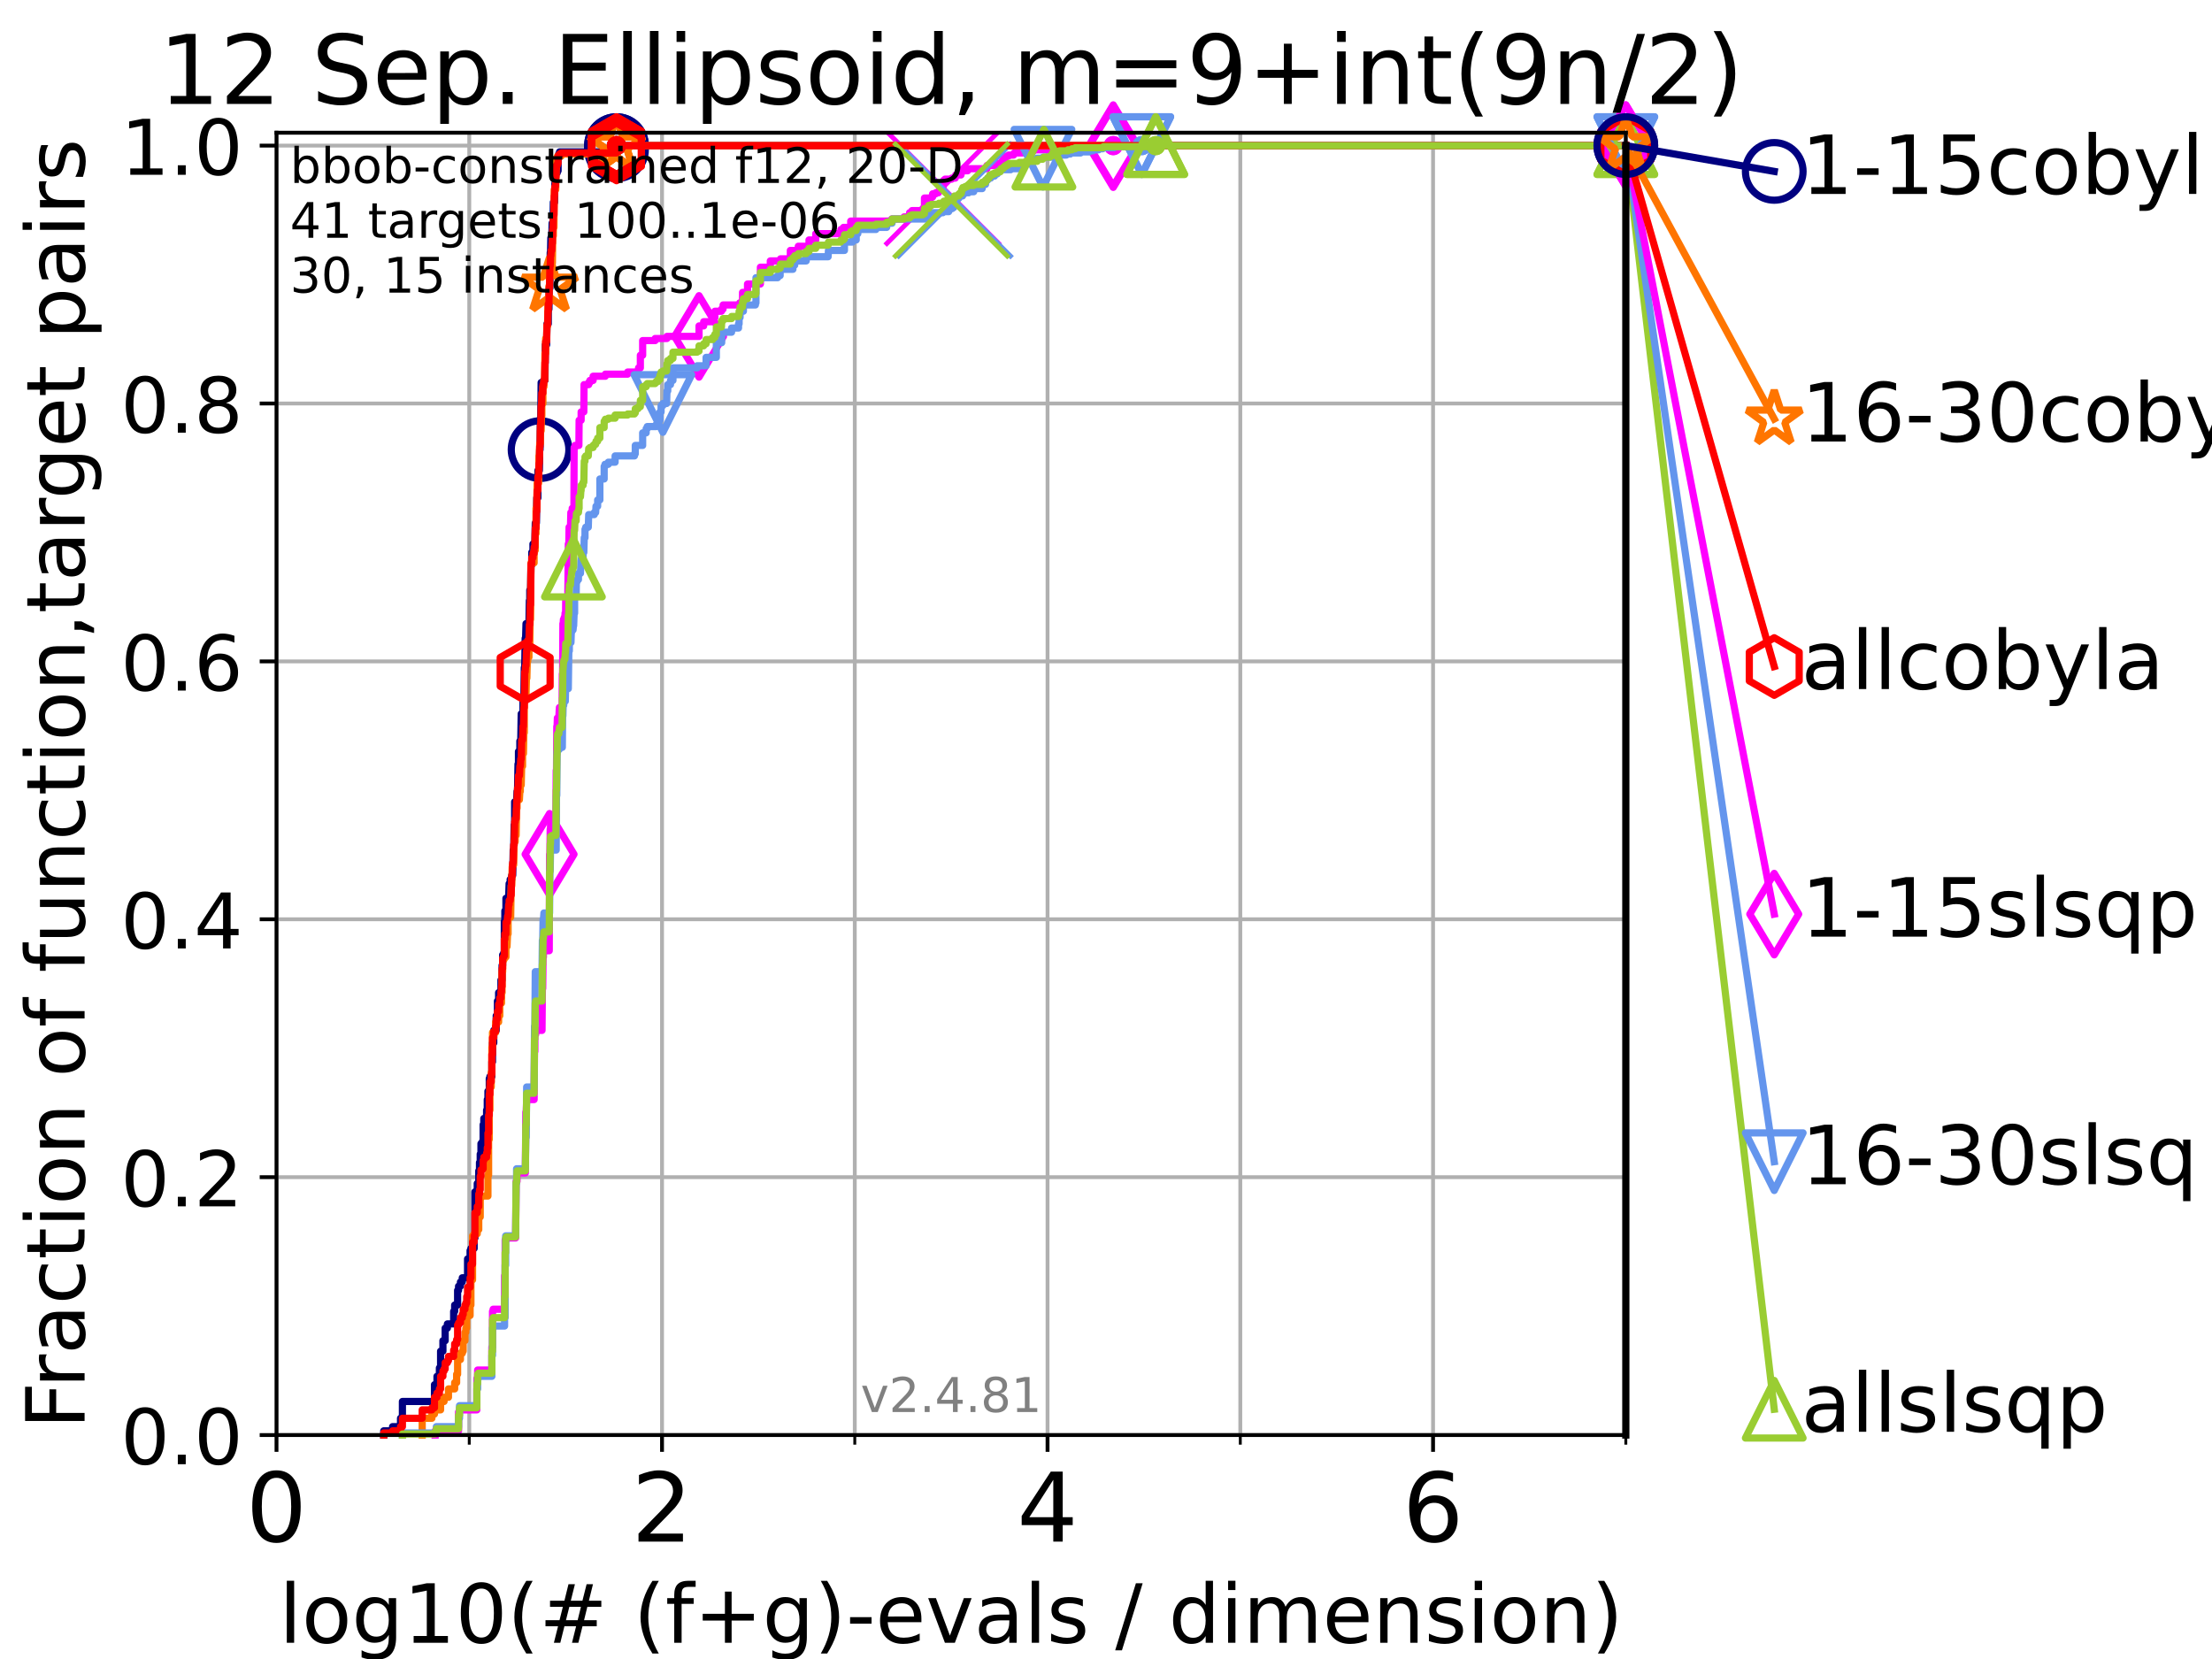 <?xml version="1.0" encoding="utf-8" standalone="no"?>
<!DOCTYPE svg PUBLIC "-//W3C//DTD SVG 1.1//EN"
  "http://www.w3.org/Graphics/SVG/1.1/DTD/svg11.dtd">
<!-- Created with matplotlib (https://matplotlib.org/) -->
<svg height="345.6pt" version="1.1" viewBox="0 0 460.8 345.6" width="460.8pt" xmlns="http://www.w3.org/2000/svg" xmlns:xlink="http://www.w3.org/1999/xlink">
 <defs>
  <style type="text/css">*{stroke-linecap:butt;stroke-linejoin:round;}</style>
 </defs>
 <g id="figure_1">
  <g id="patch_1">
   <path d="M 0 345.6 
L 460.8 345.6 
L 460.8 0 
L 0 0 
z
" style="fill:#ffffff;"/>
  </g>
  <g id="axes_1">
   <g id="patch_2">
    <path d="M 57.6 298.944 
L 338.688 298.944 
L 338.688 27.648 
L 57.6 27.648 
z
" style="fill:#ffffff;"/>
   </g>
   <g id="matplotlib.axis_1">
    <g id="xtick_1">
     <g id="line2d_1">
      <path clip-path="url(#paeaf9304e5)" d="M 57.6 298.944 
L 57.6 27.648 
" style="fill:none;stroke:#b0b0b0;stroke-linecap:square;stroke-width:0.8;"/>
     </g>
     <g id="line2d_2">
      <defs>
       <path d="M 0 0 
L 0 3.5 
" id="m5448d5ef22" style="stroke:#000000;stroke-width:0.8;"/>
      </defs>
      <g>
       <use style="stroke:#000000;stroke-width:0.8;" x="57.6" xlink:href="#m5448d5ef22" y="298.944"/>
      </g>
     </g>
     <g id="text_1">
      <!-- 0 -->
      <g transform="translate(51.237 321.141)scale(0.2 -0.2)">
       <defs>
        <path d="M 31.781 66.406 
Q 24.172 66.406 20.328 58.906 
Q 16.5 51.422 16.5 36.375 
Q 16.5 21.391 20.328 13.891 
Q 24.172 6.391 31.781 6.391 
Q 39.453 6.391 43.281 13.891 
Q 47.125 21.391 47.125 36.375 
Q 47.125 51.422 43.281 58.906 
Q 39.453 66.406 31.781 66.406 
z
M 31.781 74.219 
Q 44.047 74.219 50.516 64.516 
Q 56.984 54.828 56.984 36.375 
Q 56.984 17.969 50.516 8.266 
Q 44.047 -1.422 31.781 -1.422 
Q 19.531 -1.422 13.062 8.266 
Q 6.594 17.969 6.594 36.375 
Q 6.594 54.828 13.062 64.516 
Q 19.531 74.219 31.781 74.219 
z
" id="DejaVuSans-48"/>
       </defs>
       <use xlink:href="#DejaVuSans-48"/>
      </g>
     </g>
    </g>
    <g id="xtick_2">
     <g id="line2d_3">
      <path clip-path="url(#paeaf9304e5)" d="M 137.911 298.944 
L 137.911 27.648 
" style="fill:none;stroke:#b0b0b0;stroke-linecap:square;stroke-width:0.8;"/>
     </g>
     <g id="line2d_4">
      <g>
       <use style="stroke:#000000;stroke-width:0.8;" x="137.911" xlink:href="#m5448d5ef22" y="298.944"/>
      </g>
     </g>
     <g id="text_2">
      <!-- 2 -->
      <g transform="translate(131.548 321.141)scale(0.2 -0.2)">
       <defs>
        <path d="M 19.188 8.297 
L 53.609 8.297 
L 53.609 0 
L 7.328 0 
L 7.328 8.297 
Q 12.938 14.109 22.625 23.891 
Q 32.328 33.688 34.812 36.531 
Q 39.547 41.844 41.422 45.531 
Q 43.312 49.219 43.312 52.781 
Q 43.312 58.594 39.234 62.25 
Q 35.156 65.922 28.609 65.922 
Q 23.969 65.922 18.812 64.312 
Q 13.672 62.703 7.812 59.422 
L 7.812 69.391 
Q 13.766 71.781 18.938 73 
Q 24.125 74.219 28.422 74.219 
Q 39.75 74.219 46.484 68.547 
Q 53.219 62.891 53.219 53.422 
Q 53.219 48.922 51.531 44.891 
Q 49.859 40.875 45.406 35.406 
Q 44.188 33.984 37.641 27.219 
Q 31.109 20.453 19.188 8.297 
z
" id="DejaVuSans-50"/>
       </defs>
       <use xlink:href="#DejaVuSans-50"/>
      </g>
     </g>
    </g>
    <g id="xtick_3">
     <g id="line2d_5">
      <path clip-path="url(#paeaf9304e5)" d="M 218.222 298.944 
L 218.222 27.648 
" style="fill:none;stroke:#b0b0b0;stroke-linecap:square;stroke-width:0.8;"/>
     </g>
     <g id="line2d_6">
      <g>
       <use style="stroke:#000000;stroke-width:0.8;" x="218.222" xlink:href="#m5448d5ef22" y="298.944"/>
      </g>
     </g>
     <g id="text_3">
      <!-- 4 -->
      <g transform="translate(211.859 321.141)scale(0.2 -0.2)">
       <defs>
        <path d="M 37.797 64.312 
L 12.891 25.391 
L 37.797 25.391 
z
M 35.203 72.906 
L 47.609 72.906 
L 47.609 25.391 
L 58.016 25.391 
L 58.016 17.188 
L 47.609 17.188 
L 47.609 0 
L 37.797 0 
L 37.797 17.188 
L 4.891 17.188 
L 4.891 26.703 
z
" id="DejaVuSans-52"/>
       </defs>
       <use xlink:href="#DejaVuSans-52"/>
      </g>
     </g>
    </g>
    <g id="xtick_4">
     <g id="line2d_7">
      <path clip-path="url(#paeaf9304e5)" d="M 298.533 298.944 
L 298.533 27.648 
" style="fill:none;stroke:#b0b0b0;stroke-linecap:square;stroke-width:0.8;"/>
     </g>
     <g id="line2d_8">
      <g>
       <use style="stroke:#000000;stroke-width:0.8;" x="298.533" xlink:href="#m5448d5ef22" y="298.944"/>
      </g>
     </g>
     <g id="text_4">
      <!-- 6 -->
      <g transform="translate(292.17 321.141)scale(0.2 -0.2)">
       <defs>
        <path d="M 33.016 40.375 
Q 26.375 40.375 22.484 35.828 
Q 18.609 31.297 18.609 23.391 
Q 18.609 15.531 22.484 10.953 
Q 26.375 6.391 33.016 6.391 
Q 39.656 6.391 43.531 10.953 
Q 47.406 15.531 47.406 23.391 
Q 47.406 31.297 43.531 35.828 
Q 39.656 40.375 33.016 40.375 
z
M 52.594 71.297 
L 52.594 62.312 
Q 48.875 64.062 45.094 64.984 
Q 41.312 65.922 37.594 65.922 
Q 27.828 65.922 22.672 59.328 
Q 17.531 52.734 16.797 39.406 
Q 19.672 43.656 24.016 45.922 
Q 28.375 48.188 33.594 48.188 
Q 44.578 48.188 50.953 41.516 
Q 57.328 34.859 57.328 23.391 
Q 57.328 12.156 50.688 5.359 
Q 44.047 -1.422 33.016 -1.422 
Q 20.359 -1.422 13.672 8.266 
Q 6.984 17.969 6.984 36.375 
Q 6.984 53.656 15.188 63.938 
Q 23.391 74.219 37.203 74.219 
Q 40.922 74.219 44.703 73.484 
Q 48.484 72.75 52.594 71.297 
z
" id="DejaVuSans-54"/>
       </defs>
       <use xlink:href="#DejaVuSans-54"/>
      </g>
     </g>
    </g>
    <g id="xtick_5">
     <g id="line2d_9">
      <path clip-path="url(#paeaf9304e5)" d="M 97.755 298.944 
L 97.755 27.648 
" style="fill:none;stroke:#b0b0b0;stroke-linecap:square;stroke-width:0.8;"/>
     </g>
     <g id="line2d_10">
      <defs>
       <path d="M 0 0 
L 0 2 
" id="m7c97644528" style="stroke:#000000;stroke-width:0.6;"/>
      </defs>
      <g>
       <use style="stroke:#000000;stroke-width:0.6;" x="97.755" xlink:href="#m7c97644528" y="298.944"/>
      </g>
     </g>
    </g>
    <g id="xtick_6">
     <g id="line2d_11">
      <path clip-path="url(#paeaf9304e5)" d="M 178.066 298.944 
L 178.066 27.648 
" style="fill:none;stroke:#b0b0b0;stroke-linecap:square;stroke-width:0.8;"/>
     </g>
     <g id="line2d_12">
      <g>
       <use style="stroke:#000000;stroke-width:0.6;" x="178.066" xlink:href="#m7c97644528" y="298.944"/>
      </g>
     </g>
    </g>
    <g id="xtick_7">
     <g id="line2d_13">
      <path clip-path="url(#paeaf9304e5)" d="M 258.377 298.944 
L 258.377 27.648 
" style="fill:none;stroke:#b0b0b0;stroke-linecap:square;stroke-width:0.8;"/>
     </g>
     <g id="line2d_14">
      <g>
       <use style="stroke:#000000;stroke-width:0.6;" x="258.377" xlink:href="#m7c97644528" y="298.944"/>
      </g>
     </g>
    </g>
    <g id="xtick_8">
     <g id="line2d_15">
      <path clip-path="url(#paeaf9304e5)" d="M 338.688 298.944 
L 338.688 27.648 
" style="fill:none;stroke:#b0b0b0;stroke-linecap:square;stroke-width:0.8;"/>
     </g>
     <g id="line2d_16">
      <g>
       <use style="stroke:#000000;stroke-width:0.6;" x="338.688" xlink:href="#m7c97644528" y="298.944"/>
      </g>
     </g>
    </g>
    <g id="text_5">
     <!-- log10(# (f+g)-evals / dimension) -->
     <g transform="translate(58.145 342.218)scale(0.17 -0.17)">
      <defs>
       <path d="M 9.422 75.984 
L 18.406 75.984 
L 18.406 0 
L 9.422 0 
z
" id="DejaVuSans-108"/>
       <path d="M 30.609 48.391 
Q 23.391 48.391 19.188 42.75 
Q 14.984 37.109 14.984 27.297 
Q 14.984 17.484 19.156 11.844 
Q 23.344 6.203 30.609 6.203 
Q 37.797 6.203 41.984 11.859 
Q 46.188 17.531 46.188 27.297 
Q 46.188 37.016 41.984 42.703 
Q 37.797 48.391 30.609 48.391 
z
M 30.609 56 
Q 42.328 56 49.016 48.375 
Q 55.719 40.766 55.719 27.297 
Q 55.719 13.875 49.016 6.219 
Q 42.328 -1.422 30.609 -1.422 
Q 18.844 -1.422 12.172 6.219 
Q 5.516 13.875 5.516 27.297 
Q 5.516 40.766 12.172 48.375 
Q 18.844 56 30.609 56 
z
" id="DejaVuSans-111"/>
       <path d="M 45.406 27.984 
Q 45.406 37.75 41.375 43.109 
Q 37.359 48.484 30.078 48.484 
Q 22.859 48.484 18.828 43.109 
Q 14.797 37.75 14.797 27.984 
Q 14.797 18.266 18.828 12.891 
Q 22.859 7.516 30.078 7.516 
Q 37.359 7.516 41.375 12.891 
Q 45.406 18.266 45.406 27.984 
z
M 54.391 6.781 
Q 54.391 -7.172 48.188 -13.984 
Q 42 -20.797 29.203 -20.797 
Q 24.469 -20.797 20.266 -20.094 
Q 16.062 -19.391 12.109 -17.922 
L 12.109 -9.188 
Q 16.062 -11.328 19.922 -12.344 
Q 23.781 -13.375 27.781 -13.375 
Q 36.625 -13.375 41.016 -8.766 
Q 45.406 -4.156 45.406 5.172 
L 45.406 9.625 
Q 42.625 4.781 38.281 2.391 
Q 33.938 0 27.875 0 
Q 17.828 0 11.672 7.656 
Q 5.516 15.328 5.516 27.984 
Q 5.516 40.672 11.672 48.328 
Q 17.828 56 27.875 56 
Q 33.938 56 38.281 53.609 
Q 42.625 51.219 45.406 46.391 
L 45.406 54.688 
L 54.391 54.688 
z
" id="DejaVuSans-103"/>
       <path d="M 12.406 8.297 
L 28.516 8.297 
L 28.516 63.922 
L 10.984 60.406 
L 10.984 69.391 
L 28.422 72.906 
L 38.281 72.906 
L 38.281 8.297 
L 54.391 8.297 
L 54.391 0 
L 12.406 0 
z
" id="DejaVuSans-49"/>
       <path d="M 31 75.875 
Q 24.469 64.656 21.281 53.656 
Q 18.109 42.672 18.109 31.391 
Q 18.109 20.125 21.312 9.062 
Q 24.516 -2 31 -13.188 
L 23.188 -13.188 
Q 15.875 -1.703 12.234 9.375 
Q 8.594 20.453 8.594 31.391 
Q 8.594 42.281 12.203 53.312 
Q 15.828 64.359 23.188 75.875 
z
" id="DejaVuSans-40"/>
       <path d="M 51.125 44 
L 36.922 44 
L 32.812 27.688 
L 47.125 27.688 
z
M 43.797 71.781 
L 38.719 51.516 
L 52.984 51.516 
L 58.109 71.781 
L 65.922 71.781 
L 60.891 51.516 
L 76.125 51.516 
L 76.125 44 
L 58.984 44 
L 54.984 27.688 
L 70.516 27.688 
L 70.516 20.219 
L 53.078 20.219 
L 48 0 
L 40.188 0 
L 45.219 20.219 
L 30.906 20.219 
L 25.875 0 
L 18.016 0 
L 23.094 20.219 
L 7.719 20.219 
L 7.719 27.688 
L 24.906 27.688 
L 29 44 
L 13.281 44 
L 13.281 51.516 
L 30.906 51.516 
L 35.891 71.781 
z
" id="DejaVuSans-35"/>
       <path id="DejaVuSans-32"/>
       <path d="M 37.109 75.984 
L 37.109 68.5 
L 28.516 68.5 
Q 23.688 68.5 21.797 66.547 
Q 19.922 64.594 19.922 59.516 
L 19.922 54.688 
L 34.719 54.688 
L 34.719 47.703 
L 19.922 47.703 
L 19.922 0 
L 10.891 0 
L 10.891 47.703 
L 2.297 47.703 
L 2.297 54.688 
L 10.891 54.688 
L 10.891 58.5 
Q 10.891 67.625 15.141 71.797 
Q 19.391 75.984 28.609 75.984 
z
" id="DejaVuSans-102"/>
       <path d="M 46 62.703 
L 46 35.5 
L 73.188 35.5 
L 73.188 27.203 
L 46 27.203 
L 46 0 
L 37.797 0 
L 37.797 27.203 
L 10.594 27.203 
L 10.594 35.5 
L 37.797 35.5 
L 37.797 62.703 
z
" id="DejaVuSans-43"/>
       <path d="M 8.016 75.875 
L 15.828 75.875 
Q 23.141 64.359 26.781 53.312 
Q 30.422 42.281 30.422 31.391 
Q 30.422 20.453 26.781 9.375 
Q 23.141 -1.703 15.828 -13.188 
L 8.016 -13.188 
Q 14.5 -2 17.703 9.062 
Q 20.906 20.125 20.906 31.391 
Q 20.906 42.672 17.703 53.656 
Q 14.5 64.656 8.016 75.875 
z
" id="DejaVuSans-41"/>
       <path d="M 4.891 31.391 
L 31.203 31.391 
L 31.203 23.391 
L 4.891 23.391 
z
" id="DejaVuSans-45"/>
       <path d="M 56.203 29.594 
L 56.203 25.203 
L 14.891 25.203 
Q 15.484 15.922 20.484 11.062 
Q 25.484 6.203 34.422 6.203 
Q 39.594 6.203 44.453 7.469 
Q 49.312 8.734 54.109 11.281 
L 54.109 2.781 
Q 49.266 0.734 44.188 -0.344 
Q 39.109 -1.422 33.891 -1.422 
Q 20.797 -1.422 13.156 6.188 
Q 5.516 13.812 5.516 26.812 
Q 5.516 40.234 12.766 48.109 
Q 20.016 56 32.328 56 
Q 43.359 56 49.781 48.891 
Q 56.203 41.797 56.203 29.594 
z
M 47.219 32.234 
Q 47.125 39.594 43.094 43.984 
Q 39.062 48.391 32.422 48.391 
Q 24.906 48.391 20.391 44.141 
Q 15.875 39.891 15.188 32.172 
z
" id="DejaVuSans-101"/>
       <path d="M 2.984 54.688 
L 12.5 54.688 
L 29.594 8.797 
L 46.688 54.688 
L 56.203 54.688 
L 35.688 0 
L 23.484 0 
z
" id="DejaVuSans-118"/>
       <path d="M 34.281 27.484 
Q 23.391 27.484 19.188 25 
Q 14.984 22.516 14.984 16.5 
Q 14.984 11.719 18.141 8.906 
Q 21.297 6.109 26.703 6.109 
Q 34.188 6.109 38.703 11.406 
Q 43.219 16.703 43.219 25.484 
L 43.219 27.484 
z
M 52.203 31.203 
L 52.203 0 
L 43.219 0 
L 43.219 8.297 
Q 40.141 3.328 35.547 0.953 
Q 30.953 -1.422 24.312 -1.422 
Q 15.922 -1.422 10.953 3.297 
Q 6 8.016 6 15.922 
Q 6 25.141 12.172 29.828 
Q 18.359 34.516 30.609 34.516 
L 43.219 34.516 
L 43.219 35.406 
Q 43.219 41.609 39.141 45 
Q 35.062 48.391 27.688 48.391 
Q 23 48.391 18.547 47.266 
Q 14.109 46.141 10.016 43.891 
L 10.016 52.203 
Q 14.938 54.109 19.578 55.047 
Q 24.219 56 28.609 56 
Q 40.484 56 46.344 49.844 
Q 52.203 43.703 52.203 31.203 
z
" id="DejaVuSans-97"/>
       <path d="M 44.281 53.078 
L 44.281 44.578 
Q 40.484 46.531 36.375 47.5 
Q 32.281 48.484 27.875 48.484 
Q 21.188 48.484 17.844 46.438 
Q 14.5 44.391 14.5 40.281 
Q 14.5 37.156 16.891 35.375 
Q 19.281 33.594 26.516 31.984 
L 29.594 31.297 
Q 39.156 29.25 43.188 25.516 
Q 47.219 21.781 47.219 15.094 
Q 47.219 7.469 41.188 3.016 
Q 35.156 -1.422 24.609 -1.422 
Q 20.219 -1.422 15.453 -0.562 
Q 10.688 0.297 5.422 2 
L 5.422 11.281 
Q 10.406 8.688 15.234 7.391 
Q 20.062 6.109 24.812 6.109 
Q 31.156 6.109 34.562 8.281 
Q 37.984 10.453 37.984 14.406 
Q 37.984 18.062 35.516 20.016 
Q 33.062 21.969 24.703 23.781 
L 21.578 24.516 
Q 13.234 26.266 9.516 29.906 
Q 5.812 33.547 5.812 39.891 
Q 5.812 47.609 11.281 51.797 
Q 16.75 56 26.812 56 
Q 31.781 56 36.172 55.266 
Q 40.578 54.547 44.281 53.078 
z
" id="DejaVuSans-115"/>
       <path d="M 25.391 72.906 
L 33.688 72.906 
L 8.297 -9.281 
L 0 -9.281 
z
" id="DejaVuSans-47"/>
       <path d="M 45.406 46.391 
L 45.406 75.984 
L 54.391 75.984 
L 54.391 0 
L 45.406 0 
L 45.406 8.203 
Q 42.578 3.328 38.25 0.953 
Q 33.938 -1.422 27.875 -1.422 
Q 17.969 -1.422 11.734 6.484 
Q 5.516 14.406 5.516 27.297 
Q 5.516 40.188 11.734 48.094 
Q 17.969 56 27.875 56 
Q 33.938 56 38.25 53.625 
Q 42.578 51.266 45.406 46.391 
z
M 14.797 27.297 
Q 14.797 17.391 18.875 11.75 
Q 22.953 6.109 30.078 6.109 
Q 37.203 6.109 41.297 11.75 
Q 45.406 17.391 45.406 27.297 
Q 45.406 37.203 41.297 42.844 
Q 37.203 48.484 30.078 48.484 
Q 22.953 48.484 18.875 42.844 
Q 14.797 37.203 14.797 27.297 
z
" id="DejaVuSans-100"/>
       <path d="M 9.422 54.688 
L 18.406 54.688 
L 18.406 0 
L 9.422 0 
z
M 9.422 75.984 
L 18.406 75.984 
L 18.406 64.594 
L 9.422 64.594 
z
" id="DejaVuSans-105"/>
       <path d="M 52 44.188 
Q 55.375 50.25 60.062 53.125 
Q 64.75 56 71.094 56 
Q 79.641 56 84.281 50.016 
Q 88.922 44.047 88.922 33.016 
L 88.922 0 
L 79.891 0 
L 79.891 32.719 
Q 79.891 40.578 77.094 44.375 
Q 74.312 48.188 68.609 48.188 
Q 61.625 48.188 57.562 43.547 
Q 53.516 38.922 53.516 30.906 
L 53.516 0 
L 44.484 0 
L 44.484 32.719 
Q 44.484 40.625 41.703 44.406 
Q 38.922 48.188 33.109 48.188 
Q 26.219 48.188 22.156 43.531 
Q 18.109 38.875 18.109 30.906 
L 18.109 0 
L 9.078 0 
L 9.078 54.688 
L 18.109 54.688 
L 18.109 46.188 
Q 21.188 51.219 25.484 53.609 
Q 29.781 56 35.688 56 
Q 41.656 56 45.828 52.969 
Q 50 49.953 52 44.188 
z
" id="DejaVuSans-109"/>
       <path d="M 54.891 33.016 
L 54.891 0 
L 45.906 0 
L 45.906 32.719 
Q 45.906 40.484 42.875 44.328 
Q 39.844 48.188 33.797 48.188 
Q 26.516 48.188 22.312 43.547 
Q 18.109 38.922 18.109 30.906 
L 18.109 0 
L 9.078 0 
L 9.078 54.688 
L 18.109 54.688 
L 18.109 46.188 
Q 21.344 51.125 25.703 53.562 
Q 30.078 56 35.797 56 
Q 45.219 56 50.047 50.172 
Q 54.891 44.344 54.891 33.016 
z
" id="DejaVuSans-110"/>
      </defs>
      <use xlink:href="#DejaVuSans-108"/>
      <use x="27.783" xlink:href="#DejaVuSans-111"/>
      <use x="88.965" xlink:href="#DejaVuSans-103"/>
      <use x="152.441" xlink:href="#DejaVuSans-49"/>
      <use x="216.064" xlink:href="#DejaVuSans-48"/>
      <use x="279.688" xlink:href="#DejaVuSans-40"/>
      <use x="318.701" xlink:href="#DejaVuSans-35"/>
      <use x="402.49" xlink:href="#DejaVuSans-32"/>
      <use x="434.277" xlink:href="#DejaVuSans-40"/>
      <use x="473.291" xlink:href="#DejaVuSans-102"/>
      <use x="508.496" xlink:href="#DejaVuSans-43"/>
      <use x="592.285" xlink:href="#DejaVuSans-103"/>
      <use x="655.762" xlink:href="#DejaVuSans-41"/>
      <use x="694.775" xlink:href="#DejaVuSans-45"/>
      <use x="730.859" xlink:href="#DejaVuSans-101"/>
      <use x="792.383" xlink:href="#DejaVuSans-118"/>
      <use x="851.562" xlink:href="#DejaVuSans-97"/>
      <use x="912.842" xlink:href="#DejaVuSans-108"/>
      <use x="940.625" xlink:href="#DejaVuSans-115"/>
      <use x="992.725" xlink:href="#DejaVuSans-32"/>
      <use x="1024.512" xlink:href="#DejaVuSans-47"/>
      <use x="1058.203" xlink:href="#DejaVuSans-32"/>
      <use x="1089.99" xlink:href="#DejaVuSans-100"/>
      <use x="1153.467" xlink:href="#DejaVuSans-105"/>
      <use x="1181.25" xlink:href="#DejaVuSans-109"/>
      <use x="1278.662" xlink:href="#DejaVuSans-101"/>
      <use x="1340.186" xlink:href="#DejaVuSans-110"/>
      <use x="1403.564" xlink:href="#DejaVuSans-115"/>
      <use x="1455.664" xlink:href="#DejaVuSans-105"/>
      <use x="1483.447" xlink:href="#DejaVuSans-111"/>
      <use x="1544.629" xlink:href="#DejaVuSans-110"/>
      <use x="1608.008" xlink:href="#DejaVuSans-41"/>
     </g>
    </g>
   </g>
   <g id="matplotlib.axis_2">
    <g id="ytick_1">
     <g id="line2d_17">
      <path clip-path="url(#paeaf9304e5)" d="M 57.6 298.944 
L 338.688 298.944 
" style="fill:none;stroke:#b0b0b0;stroke-linecap:square;stroke-width:0.8;"/>
     </g>
     <g id="line2d_18">
      <defs>
       <path d="M 0 0 
L -3.5 0 
" id="mcdbfbbb7a0" style="stroke:#000000;stroke-width:0.8;"/>
      </defs>
      <g>
       <use style="stroke:#000000;stroke-width:0.8;" x="57.6" xlink:href="#mcdbfbbb7a0" y="298.944"/>
      </g>
     </g>
     <g id="text_6">
      <!-- 0.0 -->
      <g transform="translate(25.155 305.023)scale(0.16 -0.16)">
       <defs>
        <path d="M 10.688 12.406 
L 21 12.406 
L 21 0 
L 10.688 0 
z
" id="DejaVuSans-46"/>
       </defs>
       <use xlink:href="#DejaVuSans-48"/>
       <use x="63.623" xlink:href="#DejaVuSans-46"/>
       <use x="95.41" xlink:href="#DejaVuSans-48"/>
      </g>
     </g>
    </g>
    <g id="ytick_2">
     <g id="line2d_19">
      <path clip-path="url(#paeaf9304e5)" d="M 57.6 245.222 
L 338.688 245.222 
" style="fill:none;stroke:#b0b0b0;stroke-linecap:square;stroke-width:0.8;"/>
     </g>
     <g id="line2d_20">
      <g>
       <use style="stroke:#000000;stroke-width:0.8;" x="57.6" xlink:href="#mcdbfbbb7a0" y="245.222"/>
      </g>
     </g>
     <g id="text_7">
      <!-- 0.2 -->
      <g transform="translate(25.155 251.301)scale(0.16 -0.16)">
       <use xlink:href="#DejaVuSans-48"/>
       <use x="63.623" xlink:href="#DejaVuSans-46"/>
       <use x="95.41" xlink:href="#DejaVuSans-50"/>
      </g>
     </g>
    </g>
    <g id="ytick_3">
     <g id="line2d_21">
      <path clip-path="url(#paeaf9304e5)" d="M 57.6 191.5 
L 338.688 191.5 
" style="fill:none;stroke:#b0b0b0;stroke-linecap:square;stroke-width:0.8;"/>
     </g>
     <g id="line2d_22">
      <g>
       <use style="stroke:#000000;stroke-width:0.8;" x="57.6" xlink:href="#mcdbfbbb7a0" y="191.5"/>
      </g>
     </g>
     <g id="text_8">
      <!-- 0.4 -->
      <g transform="translate(25.155 197.579)scale(0.16 -0.16)">
       <use xlink:href="#DejaVuSans-48"/>
       <use x="63.623" xlink:href="#DejaVuSans-46"/>
       <use x="95.41" xlink:href="#DejaVuSans-52"/>
      </g>
     </g>
    </g>
    <g id="ytick_4">
     <g id="line2d_23">
      <path clip-path="url(#paeaf9304e5)" d="M 57.6 137.778 
L 338.688 137.778 
" style="fill:none;stroke:#b0b0b0;stroke-linecap:square;stroke-width:0.8;"/>
     </g>
     <g id="line2d_24">
      <g>
       <use style="stroke:#000000;stroke-width:0.8;" x="57.6" xlink:href="#mcdbfbbb7a0" y="137.778"/>
      </g>
     </g>
     <g id="text_9">
      <!-- 0.6 -->
      <g transform="translate(25.155 143.857)scale(0.16 -0.16)">
       <use xlink:href="#DejaVuSans-48"/>
       <use x="63.623" xlink:href="#DejaVuSans-46"/>
       <use x="95.41" xlink:href="#DejaVuSans-54"/>
      </g>
     </g>
    </g>
    <g id="ytick_5">
     <g id="line2d_25">
      <path clip-path="url(#paeaf9304e5)" d="M 57.6 84.056 
L 338.688 84.056 
" style="fill:none;stroke:#b0b0b0;stroke-linecap:square;stroke-width:0.8;"/>
     </g>
     <g id="line2d_26">
      <g>
       <use style="stroke:#000000;stroke-width:0.8;" x="57.6" xlink:href="#mcdbfbbb7a0" y="84.056"/>
      </g>
     </g>
     <g id="text_10">
      <!-- 0.8 -->
      <g transform="translate(25.155 90.135)scale(0.16 -0.16)">
       <defs>
        <path d="M 31.781 34.625 
Q 24.75 34.625 20.719 30.859 
Q 16.703 27.094 16.703 20.516 
Q 16.703 13.922 20.719 10.156 
Q 24.75 6.391 31.781 6.391 
Q 38.812 6.391 42.859 10.172 
Q 46.922 13.969 46.922 20.516 
Q 46.922 27.094 42.891 30.859 
Q 38.875 34.625 31.781 34.625 
z
M 21.922 38.812 
Q 15.578 40.375 12.031 44.719 
Q 8.5 49.078 8.5 55.328 
Q 8.5 64.062 14.719 69.141 
Q 20.953 74.219 31.781 74.219 
Q 42.672 74.219 48.875 69.141 
Q 55.078 64.062 55.078 55.328 
Q 55.078 49.078 51.531 44.719 
Q 48 40.375 41.703 38.812 
Q 48.828 37.156 52.797 32.312 
Q 56.781 27.484 56.781 20.516 
Q 56.781 9.906 50.312 4.234 
Q 43.844 -1.422 31.781 -1.422 
Q 19.734 -1.422 13.25 4.234 
Q 6.781 9.906 6.781 20.516 
Q 6.781 27.484 10.781 32.312 
Q 14.797 37.156 21.922 38.812 
z
M 18.312 54.391 
Q 18.312 48.734 21.844 45.562 
Q 25.391 42.391 31.781 42.391 
Q 38.141 42.391 41.719 45.562 
Q 45.312 48.734 45.312 54.391 
Q 45.312 60.062 41.719 63.234 
Q 38.141 66.406 31.781 66.406 
Q 25.391 66.406 21.844 63.234 
Q 18.312 60.062 18.312 54.391 
z
" id="DejaVuSans-56"/>
       </defs>
       <use xlink:href="#DejaVuSans-48"/>
       <use x="63.623" xlink:href="#DejaVuSans-46"/>
       <use x="95.41" xlink:href="#DejaVuSans-56"/>
      </g>
     </g>
    </g>
    <g id="ytick_6">
     <g id="line2d_27">
      <path clip-path="url(#paeaf9304e5)" d="M 57.6 30.334 
L 338.688 30.334 
" style="fill:none;stroke:#b0b0b0;stroke-linecap:square;stroke-width:0.8;"/>
     </g>
     <g id="line2d_28">
      <g>
       <use style="stroke:#000000;stroke-width:0.8;" x="57.6" xlink:href="#mcdbfbbb7a0" y="30.334"/>
      </g>
     </g>
     <g id="text_11">
      <!-- 1.0 -->
      <g transform="translate(25.155 36.413)scale(0.16 -0.16)">
       <use xlink:href="#DejaVuSans-49"/>
       <use x="63.623" xlink:href="#DejaVuSans-46"/>
       <use x="95.41" xlink:href="#DejaVuSans-48"/>
      </g>
     </g>
    </g>
    <g id="text_12">
     <!-- Fraction of function,target pairs -->
     <g transform="translate(17.62 297.681)rotate(-90)scale(0.17 -0.17)">
      <defs>
       <path d="M 9.812 72.906 
L 51.703 72.906 
L 51.703 64.594 
L 19.672 64.594 
L 19.672 43.109 
L 48.578 43.109 
L 48.578 34.812 
L 19.672 34.812 
L 19.672 0 
L 9.812 0 
z
" id="DejaVuSans-70"/>
       <path d="M 41.109 46.297 
Q 39.594 47.172 37.812 47.578 
Q 36.031 48 33.891 48 
Q 26.266 48 22.188 43.047 
Q 18.109 38.094 18.109 28.812 
L 18.109 0 
L 9.078 0 
L 9.078 54.688 
L 18.109 54.688 
L 18.109 46.188 
Q 20.953 51.172 25.484 53.578 
Q 30.031 56 36.531 56 
Q 37.453 56 38.578 55.875 
Q 39.703 55.766 41.062 55.516 
z
" id="DejaVuSans-114"/>
       <path d="M 48.781 52.594 
L 48.781 44.188 
Q 44.969 46.297 41.141 47.344 
Q 37.312 48.391 33.406 48.391 
Q 24.656 48.391 19.812 42.844 
Q 14.984 37.312 14.984 27.297 
Q 14.984 17.281 19.812 11.734 
Q 24.656 6.203 33.406 6.203 
Q 37.312 6.203 41.141 7.25 
Q 44.969 8.297 48.781 10.406 
L 48.781 2.094 
Q 45.016 0.344 40.984 -0.531 
Q 36.969 -1.422 32.422 -1.422 
Q 20.062 -1.422 12.781 6.344 
Q 5.516 14.109 5.516 27.297 
Q 5.516 40.672 12.859 48.328 
Q 20.219 56 33.016 56 
Q 37.156 56 41.109 55.141 
Q 45.062 54.297 48.781 52.594 
z
" id="DejaVuSans-99"/>
       <path d="M 18.312 70.219 
L 18.312 54.688 
L 36.812 54.688 
L 36.812 47.703 
L 18.312 47.703 
L 18.312 18.016 
Q 18.312 11.328 20.141 9.422 
Q 21.969 7.516 27.594 7.516 
L 36.812 7.516 
L 36.812 0 
L 27.594 0 
Q 17.188 0 13.234 3.875 
Q 9.281 7.766 9.281 18.016 
L 9.281 47.703 
L 2.688 47.703 
L 2.688 54.688 
L 9.281 54.688 
L 9.281 70.219 
z
" id="DejaVuSans-116"/>
       <path d="M 8.5 21.578 
L 8.5 54.688 
L 17.484 54.688 
L 17.484 21.922 
Q 17.484 14.156 20.5 10.266 
Q 23.531 6.391 29.594 6.391 
Q 36.859 6.391 41.078 11.031 
Q 45.312 15.672 45.312 23.688 
L 45.312 54.688 
L 54.297 54.688 
L 54.297 0 
L 45.312 0 
L 45.312 8.406 
Q 42.047 3.422 37.719 1 
Q 33.406 -1.422 27.688 -1.422 
Q 18.266 -1.422 13.375 4.438 
Q 8.5 10.297 8.5 21.578 
z
M 31.109 56 
z
" id="DejaVuSans-117"/>
       <path d="M 11.719 12.406 
L 22.016 12.406 
L 22.016 4 
L 14.016 -11.625 
L 7.719 -11.625 
L 11.719 4 
z
" id="DejaVuSans-44"/>
       <path d="M 18.109 8.203 
L 18.109 -20.797 
L 9.078 -20.797 
L 9.078 54.688 
L 18.109 54.688 
L 18.109 46.391 
Q 20.953 51.266 25.266 53.625 
Q 29.594 56 35.594 56 
Q 45.562 56 51.781 48.094 
Q 58.016 40.188 58.016 27.297 
Q 58.016 14.406 51.781 6.484 
Q 45.562 -1.422 35.594 -1.422 
Q 29.594 -1.422 25.266 0.953 
Q 20.953 3.328 18.109 8.203 
z
M 48.688 27.297 
Q 48.688 37.203 44.609 42.844 
Q 40.531 48.484 33.406 48.484 
Q 26.266 48.484 22.188 42.844 
Q 18.109 37.203 18.109 27.297 
Q 18.109 17.391 22.188 11.75 
Q 26.266 6.109 33.406 6.109 
Q 40.531 6.109 44.609 11.75 
Q 48.688 17.391 48.688 27.297 
z
" id="DejaVuSans-112"/>
      </defs>
      <use xlink:href="#DejaVuSans-70"/>
      <use x="50.27" xlink:href="#DejaVuSans-114"/>
      <use x="91.383" xlink:href="#DejaVuSans-97"/>
      <use x="152.662" xlink:href="#DejaVuSans-99"/>
      <use x="207.643" xlink:href="#DejaVuSans-116"/>
      <use x="246.852" xlink:href="#DejaVuSans-105"/>
      <use x="274.635" xlink:href="#DejaVuSans-111"/>
      <use x="335.816" xlink:href="#DejaVuSans-110"/>
      <use x="399.195" xlink:href="#DejaVuSans-32"/>
      <use x="430.982" xlink:href="#DejaVuSans-111"/>
      <use x="492.164" xlink:href="#DejaVuSans-102"/>
      <use x="527.369" xlink:href="#DejaVuSans-32"/>
      <use x="559.156" xlink:href="#DejaVuSans-102"/>
      <use x="594.361" xlink:href="#DejaVuSans-117"/>
      <use x="657.74" xlink:href="#DejaVuSans-110"/>
      <use x="721.119" xlink:href="#DejaVuSans-99"/>
      <use x="776.1" xlink:href="#DejaVuSans-116"/>
      <use x="815.309" xlink:href="#DejaVuSans-105"/>
      <use x="843.092" xlink:href="#DejaVuSans-111"/>
      <use x="904.273" xlink:href="#DejaVuSans-110"/>
      <use x="967.652" xlink:href="#DejaVuSans-44"/>
      <use x="999.439" xlink:href="#DejaVuSans-116"/>
      <use x="1038.648" xlink:href="#DejaVuSans-97"/>
      <use x="1099.928" xlink:href="#DejaVuSans-114"/>
      <use x="1139.291" xlink:href="#DejaVuSans-103"/>
      <use x="1202.768" xlink:href="#DejaVuSans-101"/>
      <use x="1264.291" xlink:href="#DejaVuSans-116"/>
      <use x="1303.5" xlink:href="#DejaVuSans-32"/>
      <use x="1335.287" xlink:href="#DejaVuSans-112"/>
      <use x="1398.764" xlink:href="#DejaVuSans-97"/>
      <use x="1460.043" xlink:href="#DejaVuSans-105"/>
      <use x="1487.826" xlink:href="#DejaVuSans-114"/>
      <use x="1528.939" xlink:href="#DejaVuSans-115"/>
     </g>
    </g>
   </g>
   <g id="line2d_29">
    <defs>
     <path d="M 0 1.5 
C 0.398 1.5 0.779 1.342 1.061 1.061 
C 1.342 0.779 1.5 0.398 1.5 0 
C 1.5 -0.398 1.342 -0.779 1.061 -1.061 
C 0.779 -1.342 0.398 -1.5 0 -1.5 
C -0.398 -1.5 -0.779 -1.342 -1.061 -1.061 
C -1.342 -0.779 -1.5 -0.398 -1.5 0 
C -1.5 0.398 -1.342 0.779 -1.061 1.061 
C -0.779 1.342 -0.398 1.5 0 1.5 
z
" id="m121fd6ca9e" style="stroke:#000080;"/>
    </defs>
    <g>
     <use style="fill:#000080;stroke:#000080;" x="128.426" xlink:href="#m121fd6ca9e" y="30.334"/>
     <use style="fill:#000080;stroke:#000080;" x="128.426" xlink:href="#m121fd6ca9e" y="30.334"/>
    </g>
   </g>
   <g id="line2d_30">
    <path d="M 79.939 298.944 
L 79.939 298.07 
L 81.776 298.07 
L 81.776 297.197 
L 83.438 297.197 
L 83.438 295.45 
L 83.83 295.45 
L 83.83 291.956 
L 90.509 291.956 
L 90.509 288.462 
L 91.03 288.462 
L 91.03 286.715 
L 91.535 286.715 
L 91.535 284.968 
L 91.783 284.968 
L 91.783 281.473 
L 92.267 281.473 
L 92.267 279.29 
L 92.738 279.29 
L 92.738 276.669 
L 93.197 276.669 
L 93.197 275.796 
L 94.506 275.796 
L 94.506 273.175 
L 94.715 273.175 
L 94.715 271.865 
L 95.327 271.865 
L 95.327 268.807 
L 95.526 268.807 
L 95.526 267.934 
L 95.918 267.934 
L 95.918 267.06 
L 96.301 267.06 
L 96.301 266.187 
L 97.403 266.187 
L 97.403 262.256 
L 97.929 262.256 
L 97.929 260.509 
L 98.101 260.509 
L 98.101 260.072 
L 98.772 260.072 
L 98.772 257.888 
L 98.935 257.888 
L 98.935 248.279 
L 99.418 248.279 
L 99.418 246.532 
L 99.732 246.532 
L 99.732 243.912 
L 99.887 243.912 
L 99.887 242.165 
L 100.04 242.165 
L 100.04 240.418 
L 100.193 240.418 
L 100.193 238.234 
L 100.493 238.234 
L 100.493 237.797 
L 100.642 237.797 
L 100.642 234.303 
L 100.789 234.303 
L 100.789 232.993 
L 101.366 232.993 
L 101.366 231.246 
L 101.507 231.246 
L 101.507 229.062 
L 101.647 229.062 
L 101.647 227.315 
L 101.924 227.315 
L 101.924 224.694 
L 102.06 224.694 
L 102.06 224.257 
L 102.465 224.257 
L 102.465 221.2 
L 102.597 221.2 
L 102.597 217.269 
L 102.859 217.269 
L 102.859 214.649 
L 103.372 214.649 
L 103.372 211.591 
L 103.623 211.591 
L 103.623 208.534 
L 103.871 208.534 
L 103.871 206.787 
L 104.355 206.787 
L 104.355 204.166 
L 104.592 204.166 
L 104.592 201.109 
L 104.71 201.109 
L 104.71 198.925 
L 104.942 198.925 
L 104.942 198.488 
L 105.057 198.488 
L 105.057 191.937 
L 105.172 191.937 
L 105.172 189.753 
L 105.398 189.753 
L 105.398 187.132 
L 105.952 187.132 
L 106.061 184.075 
L 106.276 184.075 
L 106.276 183.202 
L 106.594 183.202 
L 106.594 182.328 
L 106.803 182.328 
L 106.906 177.087 
L 107.009 177.087 
L 107.111 171.846 
L 107.213 171.846 
L 107.213 167.041 
L 107.614 167.041 
L 107.713 164.857 
L 107.811 164.857 
L 107.909 159.179 
L 108.006 159.179 
L 108.006 156.559 
L 108.294 156.559 
L 108.294 154.375 
L 108.484 154.375 
L 108.578 148.697 
L 108.949 148.697 
L 108.949 145.64 
L 109.132 145.64 
L 109.222 139.088 
L 109.312 139.088 
L 109.402 132.974 
L 109.491 132.974 
L 109.58 129.916 
L 110.189 129.916 
L 110.274 125.112 
L 110.359 125.112 
L 110.359 122.928 
L 110.527 122.928 
L 110.611 117.687 
L 110.777 117.687 
L 110.777 115.066 
L 111.023 115.066 
L 111.023 113.319 
L 111.426 113.319 
L 111.506 108.952 
L 111.742 108.952 
L 111.82 103.71 
L 112.052 103.71 
L 112.052 98.033 
L 112.356 98.033 
L 112.432 93.665 
L 112.507 93.665 
L 112.581 87.113 
L 112.656 87.113 
L 112.73 79.688 
L 113.24 79.688 
L 113.24 79.252 
L 113.524 79.252 
L 113.595 71.827 
L 113.874 71.827 
L 113.943 67.459 
L 114.216 67.459 
L 114.216 64.402 
L 114.352 64.402 
L 114.419 60.034 
L 114.552 60.034 
L 114.619 52.609 
L 114.685 52.609 
L 114.751 49.552 
L 114.947 49.552 
L 115.012 46.494 
L 115.206 46.494 
L 115.27 42.127 
L 115.523 42.127 
L 115.586 38.196 
L 115.711 38.196 
L 115.773 36.012 
L 116.081 36.012 
L 116.081 35.575 
L 116.263 35.575 
L 116.263 32.518 
L 116.383 32.518 
L 116.383 32.081 
L 116.562 32.081 
L 116.562 31.644 
L 128.396 31.644 
L 128.426 30.334 
L 338.688 30.334 
L 338.688 30.334 
" style="fill:none;stroke:#000080;stroke-linecap:square;stroke-width:1.5;"/>
   </g>
   <g id="line2d_31">
    <defs>
     <path d="M 0 6 
C 1.591 6 3.117 5.368 4.243 4.243 
C 5.368 3.117 6 1.591 6 0 
C 6 -1.591 5.368 -3.117 4.243 -4.243 
C 3.117 -5.368 1.591 -6 0 -6 
C -1.591 -6 -3.117 -5.368 -4.243 -4.243 
C -5.368 -3.117 -6 -1.591 -6 0 
C -6 1.591 -5.368 3.117 -4.243 4.243 
C -3.117 5.368 -1.591 6 0 6 
z
" id="m18fa7f08a5" style="stroke:#000080;stroke-width:1.5;"/>
    </defs>
    <g>
     <use style="fill-opacity:0;stroke:#000080;stroke-width:1.5;" x="112.507" xlink:href="#m18fa7f08a5" y="93.665"/>
     <use style="fill-opacity:0;stroke:#000080;stroke-width:1.5;" x="128.426" xlink:href="#m18fa7f08a5" y="31.208"/>
     <use style="fill-opacity:0;stroke:#000080;stroke-width:1.5;" x="128.426" xlink:href="#m18fa7f08a5" y="30.334"/>
     <use style="fill-opacity:0;stroke:#000080;stroke-width:1.5;" x="128.426" xlink:href="#m18fa7f08a5" y="30.334"/>
     <use style="fill-opacity:0;stroke:#000080;stroke-width:1.5;" x="338.688" xlink:href="#m18fa7f08a5" y="30.334"/>
    </g>
   </g>
   <g id="line2d_32">
    <path style="fill:none;stroke:#000080;stroke-linecap:square;stroke-width:1.5;"/>
    <g/>
   </g>
   <g id="line2d_33">
    <defs>
     <path d="M 0 1.5 
C 0.398 1.5 0.779 1.342 1.061 1.061 
C 1.342 0.779 1.5 0.398 1.5 0 
C 1.5 -0.398 1.342 -0.779 1.061 -1.061 
C 0.779 -1.342 0.398 -1.5 0 -1.5 
C -0.398 -1.5 -0.779 -1.342 -1.061 -1.061 
C -1.342 -0.779 -1.5 -0.398 -1.5 0 
C -1.5 0.398 -1.342 0.779 -1.061 1.061 
C -0.779 1.342 -0.398 1.5 0 1.5 
z
" id="mc4d9dd773b" style="stroke:#ff00ff;"/>
    </defs>
    <g>
     <use style="fill:#ff00ff;stroke:#ff00ff;" x="231.908" xlink:href="#mc4d9dd773b" y="30.334"/>
     <use style="fill:#ff00ff;stroke:#ff00ff;" x="231.908" xlink:href="#mc4d9dd773b" y="30.334"/>
    </g>
   </g>
   <g id="line2d_34">
    <path d="M 90.641 298.944 
L 90.641 298.07 
L 95.526 298.07 
L 95.526 294.14 
L 95.723 294.14 
L 95.723 293.703 
L 99.338 293.703 
L 99.338 287.151 
L 99.497 287.151 
L 99.497 285.404 
L 102.465 285.404 
L 102.465 280.6 
L 102.597 280.6 
L 102.597 273.175 
L 102.729 273.175 
L 102.729 272.738 
L 105.115 272.738 
L 105.115 265.75 
L 105.229 265.75 
L 105.229 258.325 
L 105.454 258.325 
L 105.454 257.888 
L 107.415 257.888 
L 107.515 246.096 
L 107.713 246.096 
L 107.713 244.348 
L 109.447 244.348 
L 109.536 231.682 
L 109.624 231.682 
L 109.712 229.062 
L 111.266 229.062 
L 111.346 219.016 
L 111.426 219.016 
L 111.426 215.522 
L 111.585 215.522 
L 111.585 214.649 
L 112.914 214.649 
L 112.987 205.913 
L 113.059 205.913 
L 113.132 199.362 
L 113.204 199.362 
L 113.204 198.052 
L 114.419 198.052 
L 114.486 177.96 
L 114.552 177.96 
L 114.619 172.719 
L 114.685 172.719 
L 114.685 171.409 
L 115.012 171.409 
L 115.012 170.972 
L 115.804 170.972 
L 115.866 160.49 
L 115.928 160.49 
L 115.989 151.318 
L 116.05 151.318 
L 116.111 149.571 
L 116.413 149.571 
L 116.503 147.824 
L 116.532 147.824 
L 116.532 147.387 
L 117.088 147.387 
L 117.145 140.399 
L 117.203 140.399 
L 117.26 129.916 
L 117.317 129.916 
L 117.373 129.043 
L 117.542 129.043 
L 117.542 128.606 
L 117.682 128.606 
L 117.71 127.732 
L 117.821 127.732 
L 117.848 124.675 
L 118.283 124.675 
L 118.391 113.319 
L 118.497 113.319 
L 118.55 109.825 
L 118.839 109.825 
L 118.917 106.768 
L 119.199 106.768 
L 119.199 105.894 
L 119.553 105.894 
L 119.603 93.228 
L 119.776 93.228 
L 119.776 92.791 
L 120.595 92.791 
L 120.642 87.55 
L 121.06 87.55 
L 121.06 85.803 
L 121.624 85.803 
L 121.668 80.125 
L 122.636 80.125 
L 122.636 79.688 
L 122.886 79.688 
L 122.886 79.252 
L 123.554 79.252 
L 123.554 78.378 
L 126.1 78.378 
L 126.1 77.941 
L 130.744 77.941 
L 130.744 77.505 
L 132.906 77.505 
L 132.906 77.068 
L 133.021 77.068 
L 133.021 76.631 
L 133.398 76.631 
L 133.398 74.011 
L 133.877 74.011 
L 133.877 70.953 
L 136.476 70.953 
L 136.476 70.516 
L 138.935 70.516 
L 138.935 70.08 
L 145.621 70.08 
L 145.621 67.896 
L 146.586 67.896 
L 146.586 67.022 
L 148.464 67.022 
L 148.464 66.149 
L 148.92 66.149 
L 148.92 64.838 
L 150.297 64.838 
L 150.297 64.402 
L 150.616 64.402 
L 150.637 63.528 
L 154.098 63.528 
L 154.098 63.091 
L 154.675 63.091 
L 154.685 60.908 
L 155.72 60.908 
L 155.72 59.161 
L 158.404 59.161 
L 158.404 55.666 
L 160.471 55.666 
L 160.471 54.356 
L 162.596 54.356 
L 162.596 53.919 
L 164.645 53.919 
L 164.645 52.172 
L 166.3 52.172 
L 166.3 51.299 
L 168.529 51.299 
L 168.529 49.988 
L 169.932 49.988 
L 169.932 48.678 
L 175.127 48.678 
L 175.18 47.805 
L 175.724 47.805 
L 175.724 47.368 
L 177.22 47.368 
L 177.22 46.058 
L 185.766 46.058 
L 185.766 45.621 
L 188.328 45.621 
L 188.328 45.184 
L 189.479 45.184 
L 189.479 44.311 
L 189.986 44.311 
L 189.986 43.874 
L 192.242 43.874 
L 192.242 43.437 
L 192.581 43.437 
L 192.581 41.253 
L 193.971 41.253 
L 193.971 41.035 
L 194.28 41.035 
L 194.28 40.38 
L 194.916 40.38 
L 194.916 40.161 
L 195.49 40.161 
L 195.594 39.725 
L 195.886 39.725 
L 195.988 39.288 
L 196.14 39.288 
L 196.14 39.069 
L 196.47 39.069 
L 196.48 37.977 
L 196.584 37.977 
L 196.597 37.541 
L 196.863 37.541 
L 196.863 37.322 
L 198.257 37.322 
L 198.257 37.104 
L 199.004 37.104 
L 199.085 36.449 
L 200.189 36.449 
L 200.189 36.012 
L 200.33 36.012 
L 200.33 35.575 
L 201.584 35.575 
L 201.584 35.139 
L 205.601 35.139 
L 205.602 34.483 
L 207.723 34.483 
L 207.81 34.047 
L 208.492 34.047 
L 208.492 33.828 
L 208.779 33.828 
L 208.838 33.391 
L 209.168 33.391 
L 209.168 32.955 
L 209.301 32.955 
L 209.301 32.736 
L 209.64 32.736 
L 209.64 32.518 
L 210.101 32.518 
L 210.101 32.3 
L 211.149 32.3 
L 211.149 32.081 
L 211.266 32.081 
L 211.266 31.863 
L 213.056 31.863 
L 213.056 31.644 
L 214.614 31.644 
L 214.614 31.426 
L 215.38 31.426 
L 215.38 31.208 
L 221.5 31.208 
L 221.5 30.989 
L 229.061 30.989 
L 229.061 30.771 
L 230.62 30.771 
L 230.62 30.552 
L 231.908 30.552 
L 231.908 30.334 
L 338.688 30.334 
L 338.688 30.334 
" style="fill:none;stroke:#ff00ff;stroke-linecap:square;stroke-width:1.5;"/>
   </g>
   <g id="line2d_35">
    <defs>
     <path d="M -0 8.485 
L 5.091 0 
L 0 -8.485 
L -5.091 -0 
z
" id="m6e984d61fa" style="stroke:#ff00ff;stroke-linejoin:miter;stroke-width:1.5;"/>
    </defs>
    <g>
     <use style="fill-opacity:0;stroke:#ff00ff;stroke-linejoin:miter;stroke-width:1.5;" x="114.486" xlink:href="#m6e984d61fa" y="177.96"/>
     <use style="fill-opacity:0;stroke:#ff00ff;stroke-linejoin:miter;stroke-width:1.5;" x="145.621" xlink:href="#m6e984d61fa" y="70.08"/>
     <use style="fill-opacity:0;stroke:#ff00ff;stroke-linejoin:miter;stroke-width:1.5;" x="231.908" xlink:href="#m6e984d61fa" y="30.552"/>
     <use style="fill-opacity:0;stroke:#ff00ff;stroke-linejoin:miter;stroke-width:1.5;" x="231.908" xlink:href="#m6e984d61fa" y="30.334"/>
     <use style="fill-opacity:0;stroke:#ff00ff;stroke-linejoin:miter;stroke-width:1.5;" x="338.688" xlink:href="#m6e984d61fa" y="30.334"/>
    </g>
   </g>
   <g id="line2d_36">
    <path style="fill:none;stroke:#ff00ff;stroke-linecap:square;stroke-width:1.5;"/>
    <g/>
   </g>
   <g id="line2d_37">
    <path clip-path="url(#paeaf9304e5)" d="M 196.386 39.069 
" style="fill:none;stroke:#ff00ff;stroke-linecap:square;stroke-width:1.5;"/>
    <defs>
     <path d="M -12 12 
L 12 -12 
M -12 -12 
L 12 12 
" id="ma1c3eab7f2" style="stroke:#ff00ff;"/>
    </defs>
    <g clip-path="url(#paeaf9304e5)">
     <use style="fill:#ff00ff;stroke:#ff00ff;" x="196.386" xlink:href="#ma1c3eab7f2" y="39.069"/>
    </g>
   </g>
   <g id="line2d_38">
    <defs>
     <path d="M 0 1.5 
C 0.398 1.5 0.779 1.342 1.061 1.061 
C 1.342 0.779 1.5 0.398 1.5 0 
C 1.5 -0.398 1.342 -0.779 1.061 -1.061 
C 0.779 -1.342 0.398 -1.5 0 -1.5 
C -0.398 -1.5 -0.779 -1.342 -1.061 -1.061 
C -1.342 -0.779 -1.5 -0.398 -1.5 0 
C -1.5 0.398 -1.342 0.779 -1.061 1.061 
C -0.779 1.342 -0.398 1.5 0 1.5 
z
" id="m1b83909094" style="stroke:#ff7500;"/>
    </defs>
    <g>
     <use style="fill:#ff7500;stroke:#ff7500;" x="128.426" xlink:href="#m1b83909094" y="30.334"/>
     <use style="fill:#ff7500;stroke:#ff7500;" x="128.426" xlink:href="#m1b83909094" y="30.334"/>
    </g>
   </g>
   <g id="line2d_39">
    <path d="M 87.952 298.944 
L 87.952 295.45 
L 89.973 295.45 
L 89.973 294.576 
L 90.509 294.576 
L 90.509 293.703 
L 91.783 293.703 
L 91.783 291.956 
L 92.504 291.956 
L 92.504 291.082 
L 93.422 291.082 
L 93.422 289.335 
L 94.715 289.335 
L 94.715 288.025 
L 95.125 288.025 
L 95.125 286.278 
L 95.327 286.278 
L 95.327 283.22 
L 95.918 283.22 
L 95.918 281.91 
L 96.301 281.91 
L 96.301 281.473 
L 96.49 281.473 
L 96.49 279.29 
L 96.861 279.29 
L 96.861 277.543 
L 97.044 277.543 
L 97.044 276.669 
L 97.224 276.669 
L 97.224 274.048 
L 97.929 274.048 
L 97.929 271.865 
L 98.101 271.865 
L 98.101 266.623 
L 98.439 266.623 
L 98.439 257.451 
L 98.772 257.451 
L 98.772 257.015 
L 99.418 257.015 
L 99.418 256.141 
L 99.732 256.141 
L 99.732 253.521 
L 100.04 253.521 
L 100.04 249.59 
L 100.193 249.59 
L 100.193 249.153 
L 101.647 249.153 
L 101.647 244.785 
L 101.786 244.785 
L 101.786 237.36 
L 101.924 237.36 
L 101.924 231.246 
L 102.06 231.246 
L 102.06 226.441 
L 102.331 226.441 
L 102.331 223.384 
L 102.465 223.384 
L 102.465 218.143 
L 102.597 218.143 
L 102.597 215.085 
L 103.246 215.085 
L 103.246 212.901 
L 103.871 212.901 
L 103.871 211.591 
L 104.115 211.591 
L 104.115 208.971 
L 104.474 208.971 
L 104.474 206.787 
L 104.592 206.787 
L 104.592 202.419 
L 104.71 202.419 
L 104.71 200.235 
L 104.826 200.235 
L 104.826 199.799 
L 105.057 199.799 
L 105.057 199.362 
L 105.398 199.362 
L 105.398 197.178 
L 105.622 197.178 
L 105.733 194.557 
L 105.843 194.557 
L 105.843 191.063 
L 106.383 191.063 
L 106.489 184.512 
L 106.594 184.512 
L 106.699 180.581 
L 106.803 180.581 
L 106.803 180.144 
L 107.009 180.144 
L 107.111 175.34 
L 107.314 175.34 
L 107.314 174.029 
L 107.515 174.029 
L 107.614 168.352 
L 107.713 168.352 
L 107.713 166.604 
L 108.199 166.604 
L 108.294 164.857 
L 108.389 164.857 
L 108.389 163.547 
L 108.578 163.547 
L 108.671 159.616 
L 108.857 159.616 
L 108.857 156.996 
L 109.04 156.996 
L 109.132 152.628 
L 109.222 152.628 
L 109.222 144.766 
L 109.58 144.766 
L 109.668 141.272 
L 109.756 141.272 
L 109.843 137.778 
L 109.93 137.778 
L 109.93 136.905 
L 110.189 136.905 
L 110.189 135.157 
L 110.359 135.157 
L 110.443 129.043 
L 110.527 129.043 
L 110.611 117.25 
L 111.266 117.25 
L 111.266 114.63 
L 111.506 114.63 
L 111.506 111.135 
L 111.663 111.135 
L 111.663 105.894 
L 111.82 105.894 
L 111.897 100.653 
L 112.205 100.653 
L 112.281 94.975 
L 112.356 94.975 
L 112.432 92.355 
L 112.581 92.355 
L 112.581 89.734 
L 112.73 89.734 
L 112.804 86.677 
L 112.877 86.677 
L 112.877 84.056 
L 113.095 84.056 
L 113.095 80.562 
L 113.311 80.562 
L 113.311 79.252 
L 113.454 79.252 
L 113.524 73.574 
L 113.665 73.574 
L 113.665 70.516 
L 113.874 70.516 
L 113.943 67.896 
L 114.08 67.896 
L 114.148 62.218 
L 114.352 62.218 
L 114.352 59.597 
L 114.486 59.597 
L 114.486 56.54 
L 114.817 56.54 
L 114.817 54.793 
L 115.077 54.793 
L 115.141 49.115 
L 115.27 49.115 
L 115.27 47.368 
L 115.397 47.368 
L 115.46 39.506 
L 115.773 39.506 
L 115.835 35.139 
L 115.897 35.139 
L 115.897 32.955 
L 116.142 32.955 
L 116.142 32.518 
L 116.914 32.518 
L 116.914 32.081 
L 128.426 32.081 
L 128.426 30.334 
L 338.688 30.334 
L 338.688 30.334 
" style="fill:none;stroke:#ff7500;stroke-linecap:square;stroke-width:1.5;"/>
   </g>
   <g id="line2d_40">
    <defs>
     <path d="M 0 -6 
L -1.347 -1.854 
L -5.706 -1.854 
L -2.18 0.708 
L -3.527 4.854 
L -0 2.292 
L 3.527 4.854 
L 2.18 0.708 
L 5.706 -1.854 
L 1.347 -1.854 
z
" id="md6ff4aaabe" style="stroke:#ff7500;stroke-linejoin:bevel;stroke-width:1.5;"/>
    </defs>
    <g>
     <use style="fill-opacity:0;stroke:#ff7500;stroke-linejoin:bevel;stroke-width:1.5;" x="114.486" xlink:href="#md6ff4aaabe" y="59.597"/>
     <use style="fill-opacity:0;stroke:#ff7500;stroke-linejoin:bevel;stroke-width:1.5;" x="128.426" xlink:href="#md6ff4aaabe" y="30.334"/>
     <use style="fill-opacity:0;stroke:#ff7500;stroke-linejoin:bevel;stroke-width:1.5;" x="128.426" xlink:href="#md6ff4aaabe" y="30.334"/>
     <use style="fill-opacity:0;stroke:#ff7500;stroke-linejoin:bevel;stroke-width:1.5;" x="128.426" xlink:href="#md6ff4aaabe" y="30.334"/>
     <use style="fill-opacity:0;stroke:#ff7500;stroke-linejoin:bevel;stroke-width:1.5;" x="338.688" xlink:href="#md6ff4aaabe" y="30.334"/>
    </g>
   </g>
   <g id="line2d_41">
    <path style="fill:none;stroke:#ff7500;stroke-linecap:square;stroke-width:1.5;"/>
    <g/>
   </g>
   <g id="line2d_42">
    <defs>
     <path d="M 0 1.5 
C 0.398 1.5 0.779 1.342 1.061 1.061 
C 1.342 0.779 1.5 0.398 1.5 0 
C 1.5 -0.398 1.342 -0.779 1.061 -1.061 
C 0.779 -1.342 0.398 -1.5 0 -1.5 
C -0.398 -1.5 -0.779 -1.342 -1.061 -1.061 
C -1.342 -0.779 -1.5 -0.398 -1.5 0 
C -1.5 0.398 -1.342 0.779 -1.061 1.061 
C -0.779 1.342 -0.398 1.5 0 1.5 
z
" id="mea2abaecb8" style="stroke:#6495ed;"/>
    </defs>
    <g>
     <use style="fill:#6495ed;stroke:#6495ed;" x="237.855" xlink:href="#mea2abaecb8" y="30.334"/>
     <use style="fill:#6495ed;stroke:#6495ed;" x="237.855" xlink:href="#mea2abaecb8" y="30.334"/>
    </g>
   </g>
   <g id="line2d_43">
    <path d="M 83.83 298.944 
L 83.83 298.507 
L 90.901 298.507 
L 90.901 297.197 
L 95.526 297.197 
L 95.526 295.45 
L 95.723 295.45 
L 95.723 292.829 
L 99.338 292.829 
L 99.338 289.335 
L 99.497 289.335 
L 99.497 287.151 
L 99.654 287.151 
L 99.654 286.715 
L 102.465 286.715 
L 102.465 282.347 
L 102.597 282.347 
L 102.597 276.669 
L 102.729 276.669 
L 102.729 276.232 
L 105.115 276.232 
L 105.115 274.485 
L 105.229 274.485 
L 105.229 263.566 
L 105.342 263.566 
L 105.342 257.451 
L 107.415 257.451 
L 107.515 246.532 
L 107.614 246.532 
L 107.614 243.475 
L 109.447 243.475 
L 109.536 236.924 
L 109.624 236.924 
L 109.712 226.441 
L 111.266 226.441 
L 111.346 213.775 
L 111.426 213.775 
L 111.506 202.419 
L 112.914 202.419 
L 112.987 195.868 
L 113.059 195.868 
L 113.132 191.5 
L 113.204 191.5 
L 113.311 190.19 
L 114.486 190.19 
L 114.552 181.454 
L 114.619 181.454 
L 114.685 177.087 
L 115.866 177.087 
L 115.928 165.731 
L 115.989 165.731 
L 116.05 156.559 
L 116.172 156.559 
L 116.172 156.122 
L 116.503 156.122 
L 116.503 155.685 
L 117.145 155.685 
L 117.203 149.134 
L 117.26 149.134 
L 117.317 146.95 
L 117.43 146.95 
L 117.458 146.077 
L 117.765 146.077 
L 117.821 143.456 
L 118.391 143.456 
L 118.497 135.594 
L 118.603 135.594 
L 118.603 133.847 
L 118.943 133.847 
L 119.02 131.663 
L 119.097 131.663 
L 119.097 131.227 
L 119.377 131.227 
L 119.453 130.353 
L 119.503 130.353 
L 119.603 127.732 
L 119.702 127.732 
L 119.702 124.238 
L 120.021 124.238 
L 120.07 121.181 
L 120.215 121.181 
L 120.215 120.744 
L 120.501 120.744 
L 120.501 119.434 
L 120.922 119.434 
L 121.014 116.813 
L 121.083 116.813 
L 121.083 116.377 
L 121.468 116.377 
L 121.468 115.066 
L 121.624 115.066 
L 121.712 112.009 
L 121.866 112.009 
L 121.866 110.262 
L 122.018 110.262 
L 122.018 109.825 
L 122.552 109.825 
L 122.636 107.205 
L 123.791 107.205 
L 123.791 106.768 
L 124.082 106.768 
L 124.159 105.458 
L 124.501 105.458 
L 124.501 104.147 
L 124.965 104.147 
L 124.965 99.78 
L 125.858 99.78 
L 125.858 97.159 
L 126.031 97.159 
L 126.031 96.722 
L 126.723 96.722 
L 126.723 96.285 
L 128.138 96.285 
L 128.138 94.975 
L 132.17 94.975 
L 132.17 94.538 
L 132.339 94.538 
L 132.339 92.791 
L 133.877 92.791 
L 133.877 90.171 
L 134.609 90.171 
L 134.609 89.297 
L 134.829 89.297 
L 134.829 88.86 
L 136.701 88.86 
L 136.701 88.424 
L 137.099 88.424 
L 137.099 87.55 
L 137.487 87.55 
L 137.487 85.803 
L 137.718 85.803 
L 137.718 84.493 
L 138.093 84.493 
L 138.093 84.056 
L 138.869 84.056 
L 138.943 81.435 
L 139.107 81.435 
L 139.107 80.125 
L 139.676 80.125 
L 139.676 79.252 
L 140.188 79.252 
L 140.188 76.631 
L 145.23 76.631 
L 145.23 76.194 
L 147.093 76.194 
L 147.093 74.447 
L 149.228 74.447 
L 149.228 71.39 
L 150.34 71.39 
L 150.34 69.206 
L 152.398 69.206 
L 152.398 68.333 
L 153.852 68.333 
L 153.852 67.459 
L 153.97 67.459 
L 153.97 66.149 
L 154.171 66.149 
L 154.171 64.838 
L 154.864 64.838 
L 154.864 63.528 
L 157.361 63.528 
L 157.361 63.091 
L 157.483 63.091 
L 157.483 57.85 
L 161.997 57.85 
L 161.997 57.413 
L 162.52 57.413 
L 162.52 56.103 
L 165.177 56.103 
L 165.177 55.23 
L 165.555 55.23 
L 165.555 54.356 
L 167.95 54.356 
L 167.95 53.483 
L 172.511 53.483 
L 172.579 52.172 
L 175.913 52.172 
L 175.913 50.425 
L 177.586 50.425 
L 177.586 49.988 
L 178.365 49.988 
L 178.365 48.678 
L 178.702 48.678 
L 178.702 47.805 
L 182.473 47.805 
L 182.473 47.368 
L 184.708 47.368 
L 184.735 46.494 
L 185.839 46.494 
L 185.839 45.621 
L 193.474 45.621 
L 193.474 44.311 
L 196.42 44.311 
L 196.42 44.092 
L 197.632 44.092 
L 197.632 43.655 
L 197.943 43.655 
L 197.943 43.437 
L 198.405 43.437 
L 198.405 43.219 
L 198.696 43.219 
L 198.795 42.563 
L 198.85 42.563 
L 198.85 41.69 
L 199.087 41.69 
L 199.087 41.472 
L 199.576 41.472 
L 199.576 41.253 
L 199.793 41.253 
L 199.898 40.816 
L 200.525 40.816 
L 200.525 40.38 
L 200.897 40.38 
L 200.897 40.161 
L 201.782 40.161 
L 201.782 39.943 
L 202.847 39.943 
L 202.847 39.506 
L 203.034 39.506 
L 203.034 39.288 
L 204.61 39.288 
L 204.61 38.414 
L 205.306 38.414 
L 205.306 37.541 
L 205.735 37.541 
L 205.735 37.104 
L 206.395 37.104 
L 206.395 36.886 
L 206.535 36.886 
L 206.535 36.667 
L 207.199 36.667 
L 207.199 36.23 
L 207.746 36.23 
L 207.746 36.012 
L 207.936 36.012 
L 208.045 35.575 
L 208.495 35.575 
L 208.495 35.357 
L 210.537 35.357 
L 210.537 35.139 
L 212.302 35.139 
L 212.302 34.92 
L 212.756 34.92 
L 212.757 34.483 
L 213.051 34.483 
L 213.051 34.265 
L 213.777 34.265 
L 213.777 34.047 
L 214.635 34.047 
L 214.635 33.828 
L 214.775 33.828 
L 214.775 33.61 
L 215.045 33.61 
L 215.045 33.391 
L 215.328 33.391 
L 215.328 33.173 
L 215.947 33.173 
L 215.947 32.955 
L 217.269 32.955 
L 217.269 32.736 
L 219.58 32.736 
L 219.58 32.518 
L 219.775 32.518 
L 219.775 32.3 
L 222.139 32.3 
L 222.139 32.081 
L 222.972 32.081 
L 222.972 31.863 
L 225.107 31.863 
L 225.107 31.644 
L 226.899 31.644 
L 226.899 31.426 
L 227.658 31.426 
L 227.658 31.208 
L 228.87 31.208 
L 228.87 30.989 
L 229.725 30.989 
L 229.725 30.771 
L 232.099 30.771 
L 232.099 30.552 
L 237.855 30.552 
L 237.855 30.334 
L 338.688 30.334 
L 338.688 30.334 
" style="fill:none;stroke:#6495ed;stroke-linecap:square;stroke-width:1.5;"/>
   </g>
   <g id="line2d_44">
    <defs>
     <path d="M -0 6 
L 6 -6 
L -6 -6 
z
" id="m18584bb6cf" style="stroke:#6495ed;stroke-linejoin:miter;stroke-width:1.5;"/>
    </defs>
    <g>
     <use style="fill-opacity:0;stroke:#6495ed;stroke-linejoin:miter;stroke-width:1.5;" x="138.093" xlink:href="#m18584bb6cf" y="84.056"/>
     <use style="fill-opacity:0;stroke:#6495ed;stroke-linejoin:miter;stroke-width:1.5;" x="217.269" xlink:href="#m18584bb6cf" y="32.955"/>
     <use style="fill-opacity:0;stroke:#6495ed;stroke-linejoin:miter;stroke-width:1.5;" x="237.855" xlink:href="#m18584bb6cf" y="30.334"/>
     <use style="fill-opacity:0;stroke:#6495ed;stroke-linejoin:miter;stroke-width:1.5;" x="237.855" xlink:href="#m18584bb6cf" y="30.334"/>
     <use style="fill-opacity:0;stroke:#6495ed;stroke-linejoin:miter;stroke-width:1.5;" x="338.688" xlink:href="#m18584bb6cf" y="30.334"/>
    </g>
   </g>
   <g id="line2d_45">
    <path style="fill:none;stroke:#6495ed;stroke-linecap:square;stroke-width:1.5;"/>
    <g/>
   </g>
   <g id="line2d_46">
    <path clip-path="url(#paeaf9304e5)" d="M 198.85 41.69 
" style="fill:none;stroke:#6495ed;stroke-linecap:square;stroke-width:1.5;"/>
    <defs>
     <path d="M -12 12 
L 12 -12 
M -12 -12 
L 12 12 
" id="me871dffa8e" style="stroke:#6495ed;"/>
    </defs>
    <g clip-path="url(#paeaf9304e5)">
     <use style="fill:#6495ed;stroke:#6495ed;" x="198.85" xlink:href="#me871dffa8e" y="41.69"/>
    </g>
   </g>
   <g id="line2d_47">
    <defs>
     <path d="M 0 1.5 
C 0.398 1.5 0.779 1.342 1.061 1.061 
C 1.342 0.779 1.5 0.398 1.5 0 
C 1.5 -0.398 1.342 -0.779 1.061 -1.061 
C 0.779 -1.342 0.398 -1.5 0 -1.5 
C -0.398 -1.5 -0.779 -1.342 -1.061 -1.061 
C -1.342 -0.779 -1.5 -0.398 -1.5 0 
C -1.5 0.398 -1.342 0.779 -1.061 1.061 
C -0.779 1.342 -0.398 1.5 0 1.5 
z
" id="mca4e10d0be" style="stroke:#ff0000;"/>
    </defs>
    <g>
     <use style="fill:#ff0000;stroke:#ff0000;" x="128.426" xlink:href="#mca4e10d0be" y="30.334"/>
     <use style="fill:#ff0000;stroke:#ff0000;" x="128.426" xlink:href="#mca4e10d0be" y="30.334"/>
    </g>
   </g>
   <g id="line2d_48">
    <path d="M 79.939 298.944 
L 79.939 298.507 
L 81.776 298.507 
L 81.776 298.07 
L 83.438 298.07 
L 83.438 297.197 
L 83.83 297.197 
L 83.83 295.45 
L 87.952 295.45 
L 87.952 293.703 
L 89.973 293.703 
L 89.973 293.266 
L 90.509 293.266 
L 90.509 291.082 
L 91.03 291.082 
L 91.03 290.209 
L 91.535 290.209 
L 91.535 289.335 
L 91.783 289.335 
L 91.783 286.715 
L 92.267 286.715 
L 92.267 285.623 
L 92.504 285.623 
L 92.504 285.186 
L 92.738 285.186 
L 92.738 283.876 
L 93.197 283.876 
L 93.197 283.439 
L 93.422 283.439 
L 93.422 282.565 
L 94.506 282.565 
L 94.506 281.255 
L 94.715 281.255 
L 94.715 279.945 
L 95.125 279.945 
L 95.125 279.071 
L 95.327 279.071 
L 95.327 276.014 
L 95.526 276.014 
L 95.526 275.577 
L 95.918 275.577 
L 95.918 274.485 
L 96.301 274.485 
L 96.301 273.83 
L 96.49 273.83 
L 96.49 272.738 
L 96.861 272.738 
L 96.861 271.865 
L 97.044 271.865 
L 97.044 271.428 
L 97.224 271.428 
L 97.224 270.118 
L 97.403 270.118 
L 97.403 268.152 
L 97.929 268.152 
L 97.929 266.187 
L 98.101 266.187 
L 98.101 263.348 
L 98.439 263.348 
L 98.439 258.762 
L 98.772 258.762 
L 98.772 257.451 
L 98.935 257.451 
L 98.935 252.647 
L 99.418 252.647 
L 99.418 251.337 
L 99.732 251.337 
L 99.732 248.716 
L 99.887 248.716 
L 99.887 247.843 
L 100.04 247.843 
L 100.04 245.004 
L 100.193 245.004 
L 100.193 243.693 
L 100.493 243.693 
L 100.493 243.475 
L 100.642 243.475 
L 100.642 241.728 
L 100.789 241.728 
L 100.789 241.073 
L 101.366 241.073 
L 101.366 240.199 
L 101.507 240.199 
L 101.507 239.107 
L 101.647 239.107 
L 101.647 236.05 
L 101.786 236.05 
L 101.786 232.337 
L 101.924 232.337 
L 101.924 227.97 
L 102.06 227.97 
L 102.06 225.349 
L 102.331 225.349 
L 102.331 223.821 
L 102.465 223.821 
L 102.465 219.671 
L 102.597 219.671 
L 102.597 216.177 
L 102.859 216.177 
L 102.859 214.867 
L 103.246 214.867 
L 103.246 213.775 
L 103.372 213.775 
L 103.372 212.246 
L 103.623 212.246 
L 103.623 210.718 
L 103.871 210.718 
L 103.871 209.189 
L 104.115 209.189 
L 104.115 207.879 
L 104.355 207.879 
L 104.355 206.568 
L 104.474 206.568 
L 104.474 205.476 
L 104.592 205.476 
L 104.592 201.764 
L 104.71 201.764 
L 104.71 199.58 
L 104.826 199.58 
L 104.826 199.362 
L 104.942 199.362 
L 104.942 199.143 
L 105.057 199.143 
L 105.057 195.649 
L 105.172 195.649 
L 105.172 194.557 
L 105.398 194.557 
L 105.398 192.155 
L 105.622 192.155 
L 105.733 190.845 
L 105.843 190.845 
L 105.952 188.443 
L 106.061 188.443 
L 106.061 187.569 
L 106.276 187.569 
L 106.383 186.477 
L 106.489 186.477 
L 106.594 182.546 
L 106.699 182.546 
L 106.803 179.707 
L 106.906 179.707 
L 107.009 175.995 
L 107.111 175.995 
L 107.213 171.191 
L 107.314 171.191 
L 107.314 170.535 
L 107.515 170.535 
L 107.614 166.823 
L 107.713 166.823 
L 107.811 164.202 
L 107.909 164.202 
L 108.006 161.582 
L 108.199 161.582 
L 108.294 159.616 
L 108.389 159.616 
L 108.484 158.088 
L 108.578 158.088 
L 108.671 154.157 
L 108.857 154.157 
L 108.949 151.318 
L 109.04 151.318 
L 109.132 147.387 
L 109.222 147.387 
L 109.312 139.962 
L 109.402 139.962 
L 109.491 138.652 
L 109.58 138.652 
L 109.668 135.594 
L 109.756 135.594 
L 109.843 133.847 
L 109.93 133.847 
L 109.93 133.41 
L 110.189 133.41 
L 110.274 130.135 
L 110.359 130.135 
L 110.443 125.985 
L 110.527 125.985 
L 110.611 117.469 
L 110.777 117.469 
L 110.777 116.158 
L 111.023 116.158 
L 111.023 115.285 
L 111.266 115.285 
L 111.266 113.974 
L 111.426 113.974 
L 111.506 110.044 
L 111.663 110.044 
L 111.742 106.549 
L 111.82 106.549 
L 111.897 102.182 
L 112.052 102.182 
L 112.052 99.343 
L 112.205 99.343 
L 112.281 96.504 
L 112.356 96.504 
L 112.432 93.01 
L 112.507 93.01 
L 112.581 88.424 
L 112.656 88.424 
L 112.73 84.493 
L 112.804 84.493 
L 112.877 81.872 
L 113.095 81.872 
L 113.095 80.125 
L 113.24 80.125 
L 113.311 79.252 
L 113.454 79.252 
L 113.524 75.539 
L 113.595 75.539 
L 113.665 71.172 
L 113.874 71.172 
L 113.943 67.677 
L 114.08 67.677 
L 114.148 64.838 
L 114.216 64.838 
L 114.216 63.31 
L 114.352 63.31 
L 114.419 59.816 
L 114.486 59.816 
L 114.552 55.448 
L 114.619 55.448 
L 114.685 53.264 
L 114.751 53.264 
L 114.817 52.172 
L 114.947 52.172 
L 115.012 50.644 
L 115.077 50.644 
L 115.141 47.805 
L 115.206 47.805 
L 115.27 44.747 
L 115.397 44.747 
L 115.46 40.816 
L 115.523 40.816 
L 115.586 38.851 
L 115.711 38.851 
L 115.773 36.886 
L 115.835 36.886 
L 115.897 34.483 
L 116.081 34.483 
L 116.142 34.047 
L 116.263 34.047 
L 116.263 32.518 
L 116.383 32.518 
L 116.383 32.3 
L 116.562 32.3 
L 116.562 32.081 
L 116.914 32.081 
L 116.914 31.863 
L 128.396 31.863 
L 128.426 30.334 
L 338.688 30.334 
L 338.688 30.334 
" style="fill:none;stroke:#ff0000;stroke-linecap:square;stroke-width:1.5;"/>
   </g>
   <g id="line2d_49">
    <defs>
     <path d="M 0 -6 
L -5.196 -3 
L -5.196 3 
L -0 6 
L 5.196 3 
L 5.196 -3 
z
" id="mc2c8bb1c19" style="stroke:#ff0000;stroke-linejoin:miter;stroke-width:1.5;"/>
    </defs>
    <g>
     <use style="fill-opacity:0;stroke:#ff0000;stroke-linejoin:miter;stroke-width:1.5;" x="109.402" xlink:href="#mc2c8bb1c19" y="139.962"/>
     <use style="fill-opacity:0;stroke:#ff0000;stroke-linejoin:miter;stroke-width:1.5;" x="128.426" xlink:href="#mc2c8bb1c19" y="31.644"/>
     <use style="fill-opacity:0;stroke:#ff0000;stroke-linejoin:miter;stroke-width:1.5;" x="128.426" xlink:href="#mc2c8bb1c19" y="30.334"/>
     <use style="fill-opacity:0;stroke:#ff0000;stroke-linejoin:miter;stroke-width:1.5;" x="128.426" xlink:href="#mc2c8bb1c19" y="30.334"/>
     <use style="fill-opacity:0;stroke:#ff0000;stroke-linejoin:miter;stroke-width:1.5;" x="338.688" xlink:href="#mc2c8bb1c19" y="30.334"/>
    </g>
   </g>
   <g id="line2d_50">
    <path style="fill:none;stroke:#ff0000;stroke-linecap:square;stroke-width:1.5;"/>
    <g/>
   </g>
   <g id="line2d_51">
    <defs>
     <path d="M 0 1.5 
C 0.398 1.5 0.779 1.342 1.061 1.061 
C 1.342 0.779 1.5 0.398 1.5 0 
C 1.5 -0.398 1.342 -0.779 1.061 -1.061 
C 0.779 -1.342 0.398 -1.5 0 -1.5 
C -0.398 -1.5 -0.779 -1.342 -1.061 -1.061 
C -1.342 -0.779 -1.5 -0.398 -1.5 0 
C -1.5 0.398 -1.342 0.779 -1.061 1.061 
C -0.779 1.342 -0.398 1.5 0 1.5 
z
" id="mde2c7c53c3" style="stroke:#9acd32;"/>
    </defs>
    <g>
     <use style="fill:#9acd32;stroke:#9acd32;" x="240.76" xlink:href="#mde2c7c53c3" y="30.334"/>
     <use style="fill:#9acd32;stroke:#9acd32;" x="240.76" xlink:href="#mde2c7c53c3" y="30.334"/>
    </g>
   </g>
   <g id="line2d_52">
    <path d="M 83.83 298.944 
L 83.83 298.726 
L 90.641 298.726 
L 90.641 298.289 
L 90.901 298.289 
L 90.901 297.634 
L 95.526 297.634 
L 95.526 294.795 
L 95.723 294.795 
L 95.723 293.266 
L 99.338 293.266 
L 99.338 288.243 
L 99.497 288.243 
L 99.497 286.278 
L 99.654 286.278 
L 99.654 286.059 
L 102.465 286.059 
L 102.465 281.473 
L 102.597 281.473 
L 102.597 274.922 
L 102.729 274.922 
L 102.729 274.485 
L 105.115 274.485 
L 105.115 270.118 
L 105.229 270.118 
L 105.229 260.946 
L 105.342 260.946 
L 105.342 257.888 
L 105.454 257.888 
L 105.454 257.67 
L 107.415 257.67 
L 107.515 246.314 
L 107.614 246.314 
L 107.713 243.912 
L 109.447 243.912 
L 109.536 234.303 
L 109.624 234.303 
L 109.712 227.751 
L 111.266 227.751 
L 111.346 216.396 
L 111.426 216.396 
L 111.506 208.971 
L 111.585 208.971 
L 111.585 208.534 
L 112.914 208.534 
L 112.987 200.89 
L 113.059 200.89 
L 113.132 195.431 
L 113.204 195.431 
L 113.311 194.121 
L 114.419 194.121 
L 114.486 181.673 
L 114.552 181.673 
L 114.619 175.777 
L 114.685 175.777 
L 114.685 174.248 
L 115.012 174.248 
L 115.012 174.029 
L 115.804 174.029 
L 115.866 164.639 
L 115.928 164.639 
L 116.02 157.214 
L 116.05 157.214 
L 116.111 153.065 
L 116.172 153.065 
L 116.172 152.846 
L 116.413 152.846 
L 116.503 151.755 
L 116.532 151.755 
L 116.532 151.536 
L 117.088 151.536 
L 117.145 145.421 
L 117.203 145.421 
L 117.26 139.307 
L 117.317 139.307 
L 117.373 137.996 
L 117.43 137.996 
L 117.458 137.56 
L 117.542 137.56 
L 117.542 137.341 
L 117.682 137.341 
L 117.765 135.813 
L 117.821 135.813 
L 117.848 134.066 
L 118.283 134.066 
L 118.391 128.169 
L 118.471 128.169 
L 118.55 122.71 
L 118.603 122.71 
L 118.603 121.836 
L 118.839 121.836 
L 118.943 120.089 
L 119.02 120.089 
L 119.097 118.997 
L 119.199 118.997 
L 119.199 118.56 
L 119.377 118.56 
L 119.453 118.124 
L 119.503 118.124 
L 119.603 110.48 
L 119.702 110.48 
L 119.776 108.515 
L 120.021 108.515 
L 120.07 106.986 
L 120.215 106.986 
L 120.215 106.768 
L 120.501 106.768 
L 120.595 105.894 
L 120.642 105.894 
L 120.642 103.492 
L 120.922 103.492 
L 121.014 102.182 
L 121.06 102.182 
L 121.083 101.09 
L 121.468 101.09 
L 121.468 100.435 
L 121.624 100.435 
L 121.712 96.067 
L 121.866 96.067 
L 121.866 95.194 
L 122.018 95.194 
L 122.018 94.975 
L 122.552 94.975 
L 122.636 93.447 
L 122.886 93.447 
L 122.886 93.228 
L 123.554 93.228 
L 123.554 92.791 
L 123.791 92.791 
L 123.791 92.573 
L 124.082 92.573 
L 124.159 91.918 
L 124.501 91.918 
L 124.501 91.263 
L 124.965 91.263 
L 124.965 89.079 
L 125.858 89.079 
L 125.858 87.769 
L 126.031 87.769 
L 126.1 87.332 
L 126.723 87.332 
L 126.723 87.113 
L 128.138 87.113 
L 128.138 86.458 
L 130.744 86.458 
L 130.744 86.24 
L 132.17 86.24 
L 132.17 86.022 
L 132.339 86.022 
L 132.339 85.148 
L 132.906 85.148 
L 132.906 84.93 
L 133.021 84.93 
L 133.021 84.711 
L 133.398 84.711 
L 133.398 83.401 
L 133.877 83.401 
L 133.877 80.562 
L 134.609 80.562 
L 134.609 80.125 
L 134.829 80.125 
L 134.829 79.907 
L 136.476 79.907 
L 136.476 79.688 
L 136.701 79.688 
L 136.701 79.47 
L 137.099 79.47 
L 137.099 79.033 
L 137.487 79.033 
L 137.487 78.16 
L 137.718 78.16 
L 137.718 77.505 
L 138.093 77.505 
L 138.093 77.286 
L 138.869 77.286 
L 138.943 75.758 
L 139.107 75.758 
L 139.107 75.102 
L 139.676 75.102 
L 139.676 74.666 
L 140.188 74.666 
L 140.188 73.355 
L 145.23 73.355 
L 145.23 73.137 
L 145.621 73.137 
L 145.621 72.045 
L 146.586 72.045 
L 146.586 71.608 
L 147.093 71.608 
L 147.093 70.735 
L 148.464 70.735 
L 148.464 70.298 
L 148.92 70.298 
L 148.92 69.643 
L 149.228 69.643 
L 149.228 68.114 
L 150.297 68.114 
L 150.34 66.804 
L 150.616 66.804 
L 150.637 66.367 
L 152.398 66.367 
L 152.398 65.93 
L 153.852 65.93 
L 153.852 65.494 
L 153.97 65.494 
L 153.97 64.838 
L 154.098 64.838 
L 154.171 63.965 
L 154.675 63.965 
L 154.685 62.873 
L 154.864 62.873 
L 154.864 62.218 
L 155.72 62.218 
L 155.72 61.344 
L 157.361 61.344 
L 157.361 61.126 
L 157.483 61.126 
L 157.483 58.505 
L 158.404 58.505 
L 158.404 56.758 
L 160.471 56.758 
L 160.471 56.103 
L 161.997 56.103 
L 161.997 55.885 
L 162.52 55.885 
L 162.596 55.011 
L 164.645 55.011 
L 164.645 54.138 
L 165.177 54.138 
L 165.177 53.701 
L 165.555 53.701 
L 165.555 53.264 
L 166.3 53.264 
L 166.3 52.827 
L 167.95 52.827 
L 167.95 52.391 
L 168.529 52.391 
L 168.529 51.736 
L 169.932 51.736 
L 169.932 51.08 
L 172.511 51.08 
L 172.579 50.425 
L 175.127 50.425 
L 175.18 49.988 
L 175.724 49.988 
L 175.724 49.77 
L 175.913 49.77 
L 175.913 48.897 
L 177.22 48.897 
L 177.22 48.241 
L 177.586 48.241 
L 177.586 48.023 
L 178.365 48.023 
L 178.365 47.368 
L 178.702 47.368 
L 178.702 46.931 
L 182.473 46.931 
L 182.473 46.713 
L 184.708 46.713 
L 184.735 46.276 
L 185.766 46.276 
L 185.839 45.621 
L 188.328 45.621 
L 188.328 45.402 
L 189.479 45.402 
L 189.479 44.966 
L 189.986 44.966 
L 189.986 44.747 
L 192.242 44.747 
L 192.242 44.529 
L 192.581 44.529 
L 192.581 43.437 
L 193.474 43.437 
L 193.474 42.782 
L 194.06 42.782 
L 194.06 42.563 
L 195.594 42.563 
L 195.594 42.345 
L 196.48 42.345 
L 196.48 42.127 
L 196.624 42.127 
L 196.624 41.908 
L 197.256 41.908 
L 197.256 41.69 
L 198.358 41.69 
L 198.358 41.472 
L 198.726 41.472 
L 198.726 41.253 
L 198.85 41.253 
L 198.85 40.816 
L 199.724 40.816 
L 199.793 40.38 
L 200.189 40.38 
L 200.189 40.161 
L 200.301 40.161 
L 200.338 39.506 
L 200.525 39.506 
L 200.558 39.069 
L 201.083 39.069 
L 201.083 38.851 
L 201.584 38.851 
L 201.584 38.633 
L 202.847 38.633 
L 202.847 38.414 
L 204.61 38.414 
L 204.61 37.977 
L 205.306 37.977 
L 205.306 37.541 
L 205.602 37.541 
L 205.602 37.322 
L 205.735 37.322 
L 205.735 37.104 
L 206.036 37.104 
L 206.126 36.667 
L 206.184 36.667 
L 206.184 36.449 
L 206.727 36.449 
L 206.727 36.23 
L 207.199 36.23 
L 207.199 36.012 
L 207.731 36.012 
L 207.731 35.794 
L 208.356 35.794 
L 208.458 35.357 
L 208.516 35.357 
L 208.516 35.139 
L 208.958 35.139 
L 208.958 34.92 
L 209.168 34.92 
L 209.168 34.702 
L 209.438 34.702 
L 209.438 34.483 
L 209.838 34.483 
L 209.838 34.265 
L 210.181 34.265 
L 210.181 34.047 
L 212.359 34.047 
L 212.359 33.828 
L 213.684 33.828 
L 213.684 33.61 
L 216.055 33.61 
L 216.132 33.173 
L 217.201 33.173 
L 217.201 32.955 
L 217.464 32.955 
L 217.464 32.736 
L 218.705 32.736 
L 218.705 32.518 
L 219.128 32.518 
L 219.236 32.081 
L 219.284 32.081 
L 219.284 31.863 
L 220.361 31.863 
L 220.361 31.644 
L 220.712 31.644 
L 220.712 31.426 
L 222.487 31.426 
L 222.487 31.208 
L 223.313 31.208 
L 223.313 30.989 
L 224.002 30.989 
L 224.002 30.771 
L 229.856 30.771 
L 229.856 30.552 
L 240.76 30.552 
L 240.76 30.334 
L 338.688 30.334 
L 338.688 30.334 
" style="fill:none;stroke:#9acd32;stroke-linecap:square;stroke-width:1.5;"/>
   </g>
   <g id="line2d_53">
    <defs>
     <path d="M 0 -6 
L -6 6 
L 6 6 
z
" id="mc097e5528a" style="stroke:#9acd32;stroke-linejoin:miter;stroke-width:1.5;"/>
    </defs>
    <g>
     <use style="fill-opacity:0;stroke:#9acd32;stroke-linejoin:miter;stroke-width:1.5;" x="119.453" xlink:href="#mc097e5528a" y="118.342"/>
     <use style="fill-opacity:0;stroke:#9acd32;stroke-linejoin:miter;stroke-width:1.5;" x="217.464" xlink:href="#mc097e5528a" y="32.955"/>
     <use style="fill-opacity:0;stroke:#9acd32;stroke-linejoin:miter;stroke-width:1.5;" x="240.76" xlink:href="#mc097e5528a" y="30.334"/>
     <use style="fill-opacity:0;stroke:#9acd32;stroke-linejoin:miter;stroke-width:1.5;" x="240.76" xlink:href="#mc097e5528a" y="30.334"/>
     <use style="fill-opacity:0;stroke:#9acd32;stroke-linejoin:miter;stroke-width:1.5;" x="338.688" xlink:href="#mc097e5528a" y="30.334"/>
    </g>
   </g>
   <g id="line2d_54">
    <path style="fill:none;stroke:#9acd32;stroke-linecap:square;stroke-width:1.5;"/>
    <g/>
   </g>
   <g id="line2d_55">
    <path clip-path="url(#paeaf9304e5)" d="M 198.179 41.69 
" style="fill:none;stroke:#9acd32;stroke-linecap:square;stroke-width:1.5;"/>
    <defs>
     <path d="M -12 12 
L 12 -12 
M -12 -12 
L 12 12 
" id="m1db5c1e3ea" style="stroke:#9acd32;"/>
    </defs>
    <g clip-path="url(#paeaf9304e5)">
     <use style="fill:#9acd32;stroke:#9acd32;" x="198.179" xlink:href="#m1db5c1e3ea" y="41.69"/>
    </g>
   </g>
   <g id="line2d_56">
    <path d="M 338.688 30.334 
L 369.608 293.572 
" style="fill:none;stroke:#9acd32;stroke-linecap:square;stroke-width:1.5;"/>
    <g>
     <use style="fill-opacity:0;stroke:#9acd32;stroke-linejoin:miter;stroke-width:1.5;" x="338.688" xlink:href="#mc097e5528a" y="30.334"/>
     <use style="fill-opacity:0;stroke:#9acd32;stroke-linejoin:miter;stroke-width:1.5;" x="369.608" xlink:href="#mc097e5528a" y="293.572"/>
    </g>
   </g>
   <g id="line2d_57">
    <path d="M 338.688 30.334 
L 369.608 241.999 
" style="fill:none;stroke:#6495ed;stroke-linecap:square;stroke-width:1.5;"/>
    <g>
     <use style="fill-opacity:0;stroke:#6495ed;stroke-linejoin:miter;stroke-width:1.5;" x="338.688" xlink:href="#m18584bb6cf" y="30.334"/>
     <use style="fill-opacity:0;stroke:#6495ed;stroke-linejoin:miter;stroke-width:1.5;" x="369.608" xlink:href="#m18584bb6cf" y="241.999"/>
    </g>
   </g>
   <g id="line2d_58">
    <path d="M 338.688 30.334 
L 369.608 190.426 
" style="fill:none;stroke:#ff00ff;stroke-linecap:square;stroke-width:1.5;"/>
    <g>
     <use style="fill-opacity:0;stroke:#ff00ff;stroke-linejoin:miter;stroke-width:1.5;" x="338.688" xlink:href="#m6e984d61fa" y="30.334"/>
     <use style="fill-opacity:0;stroke:#ff00ff;stroke-linejoin:miter;stroke-width:1.5;" x="369.608" xlink:href="#m6e984d61fa" y="190.426"/>
    </g>
   </g>
   <g id="line2d_59">
    <path d="M 338.688 30.334 
L 369.608 138.852 
" style="fill:none;stroke:#ff0000;stroke-linecap:square;stroke-width:1.5;"/>
    <g>
     <use style="fill-opacity:0;stroke:#ff0000;stroke-linejoin:miter;stroke-width:1.5;" x="338.688" xlink:href="#mc2c8bb1c19" y="30.334"/>
     <use style="fill-opacity:0;stroke:#ff0000;stroke-linejoin:miter;stroke-width:1.5;" x="369.608" xlink:href="#mc2c8bb1c19" y="138.852"/>
    </g>
   </g>
   <g id="line2d_60">
    <path d="M 338.688 30.334 
L 369.608 87.279 
" style="fill:none;stroke:#ff7500;stroke-linecap:square;stroke-width:1.5;"/>
    <g>
     <use style="fill-opacity:0;stroke:#ff7500;stroke-linejoin:bevel;stroke-width:1.5;" x="338.688" xlink:href="#md6ff4aaabe" y="30.334"/>
     <use style="fill-opacity:0;stroke:#ff7500;stroke-linejoin:bevel;stroke-width:1.5;" x="369.608" xlink:href="#md6ff4aaabe" y="87.279"/>
    </g>
   </g>
   <g id="line2d_61">
    <path d="M 338.688 30.334 
L 369.608 35.706 
" style="fill:none;stroke:#000080;stroke-linecap:square;stroke-width:1.5;"/>
    <g>
     <use style="fill-opacity:0;stroke:#000080;stroke-width:1.5;" x="338.688" xlink:href="#m18fa7f08a5" y="30.334"/>
     <use style="fill-opacity:0;stroke:#000080;stroke-width:1.5;" x="369.608" xlink:href="#m18fa7f08a5" y="35.706"/>
    </g>
   </g>
   <g id="line2d_62">
    <path d="M 338.688 298.944 
L 338.688 30.334 
" style="fill:none;stroke:#000000;stroke-linecap:square;stroke-width:1.5;"/>
   </g>
   <g id="patch_3">
    <path d="M 57.6 298.944 
L 57.6 27.648 
" style="fill:none;stroke:#000000;stroke-linecap:square;stroke-linejoin:miter;stroke-width:0.8;"/>
   </g>
   <g id="patch_4">
    <path d="M 338.688 298.944 
L 338.688 27.648 
" style="fill:none;stroke:#000000;stroke-linecap:square;stroke-linejoin:miter;stroke-width:0.8;"/>
   </g>
   <g id="patch_5">
    <path d="M 57.6 298.944 
L 338.688 298.944 
" style="fill:none;stroke:#000000;stroke-linecap:square;stroke-linejoin:miter;stroke-width:0.8;"/>
   </g>
   <g id="patch_6">
    <path d="M 57.6 27.648 
L 338.688 27.648 
" style="fill:none;stroke:#000000;stroke-linecap:square;stroke-linejoin:miter;stroke-width:0.8;"/>
   </g>
   <g id="text_13">
    <!-- allslsqp -->
    <g transform="translate(375.229 298.263)scale(0.17 -0.17)">
     <defs>
      <path d="M 14.797 27.297 
Q 14.797 17.391 18.875 11.75 
Q 22.953 6.109 30.078 6.109 
Q 37.203 6.109 41.297 11.75 
Q 45.406 17.391 45.406 27.297 
Q 45.406 37.203 41.297 42.844 
Q 37.203 48.484 30.078 48.484 
Q 22.953 48.484 18.875 42.844 
Q 14.797 37.203 14.797 27.297 
z
M 45.406 8.203 
Q 42.578 3.328 38.25 0.953 
Q 33.938 -1.422 27.875 -1.422 
Q 17.969 -1.422 11.734 6.484 
Q 5.516 14.406 5.516 27.297 
Q 5.516 40.188 11.734 48.094 
Q 17.969 56 27.875 56 
Q 33.938 56 38.25 53.625 
Q 42.578 51.266 45.406 46.391 
L 45.406 54.688 
L 54.391 54.688 
L 54.391 -20.797 
L 45.406 -20.797 
z
" id="DejaVuSans-113"/>
     </defs>
     <use xlink:href="#DejaVuSans-97"/>
     <use x="61.279" xlink:href="#DejaVuSans-108"/>
     <use x="89.062" xlink:href="#DejaVuSans-108"/>
     <use x="116.846" xlink:href="#DejaVuSans-115"/>
     <use x="168.945" xlink:href="#DejaVuSans-108"/>
     <use x="196.729" xlink:href="#DejaVuSans-115"/>
     <use x="248.828" xlink:href="#DejaVuSans-113"/>
     <use x="312.305" xlink:href="#DejaVuSans-112"/>
    </g>
   </g>
   <g id="text_14">
    <!-- 16-30slsq -->
    <g transform="translate(375.229 246.69)scale(0.17 -0.17)">
     <defs>
      <path d="M 40.578 39.312 
Q 47.656 37.797 51.625 33 
Q 55.609 28.219 55.609 21.188 
Q 55.609 10.406 48.188 4.484 
Q 40.766 -1.422 27.094 -1.422 
Q 22.516 -1.422 17.656 -0.516 
Q 12.797 0.391 7.625 2.203 
L 7.625 11.719 
Q 11.719 9.328 16.594 8.109 
Q 21.484 6.891 26.812 6.891 
Q 36.078 6.891 40.938 10.547 
Q 45.797 14.203 45.797 21.188 
Q 45.797 27.641 41.281 31.266 
Q 36.766 34.906 28.719 34.906 
L 20.219 34.906 
L 20.219 43.016 
L 29.109 43.016 
Q 36.375 43.016 40.234 45.922 
Q 44.094 48.828 44.094 54.297 
Q 44.094 59.906 40.109 62.906 
Q 36.141 65.922 28.719 65.922 
Q 24.656 65.922 20.016 65.031 
Q 15.375 64.156 9.812 62.312 
L 9.812 71.094 
Q 15.438 72.656 20.344 73.438 
Q 25.25 74.219 29.594 74.219 
Q 40.828 74.219 47.359 69.109 
Q 53.906 64.016 53.906 55.328 
Q 53.906 49.266 50.438 45.094 
Q 46.969 40.922 40.578 39.312 
z
" id="DejaVuSans-51"/>
     </defs>
     <use xlink:href="#DejaVuSans-49"/>
     <use x="63.623" xlink:href="#DejaVuSans-54"/>
     <use x="127.246" xlink:href="#DejaVuSans-45"/>
     <use x="163.33" xlink:href="#DejaVuSans-51"/>
     <use x="226.953" xlink:href="#DejaVuSans-48"/>
     <use x="290.576" xlink:href="#DejaVuSans-115"/>
     <use x="342.676" xlink:href="#DejaVuSans-108"/>
     <use x="370.459" xlink:href="#DejaVuSans-115"/>
     <use x="422.559" xlink:href="#DejaVuSans-113"/>
    </g>
   </g>
   <g id="text_15">
    <!-- 1-15slsqp -->
    <g transform="translate(375.229 195.117)scale(0.17 -0.17)">
     <defs>
      <path d="M 10.797 72.906 
L 49.516 72.906 
L 49.516 64.594 
L 19.828 64.594 
L 19.828 46.734 
Q 21.969 47.469 24.109 47.828 
Q 26.266 48.188 28.422 48.188 
Q 40.625 48.188 47.75 41.5 
Q 54.891 34.812 54.891 23.391 
Q 54.891 11.625 47.562 5.094 
Q 40.234 -1.422 26.906 -1.422 
Q 22.312 -1.422 17.547 -0.641 
Q 12.797 0.141 7.719 1.703 
L 7.719 11.625 
Q 12.109 9.234 16.797 8.062 
Q 21.484 6.891 26.703 6.891 
Q 35.156 6.891 40.078 11.328 
Q 45.016 15.766 45.016 23.391 
Q 45.016 31 40.078 35.438 
Q 35.156 39.891 26.703 39.891 
Q 22.75 39.891 18.812 39.016 
Q 14.891 38.141 10.797 36.281 
z
" id="DejaVuSans-53"/>
     </defs>
     <use xlink:href="#DejaVuSans-49"/>
     <use x="63.623" xlink:href="#DejaVuSans-45"/>
     <use x="99.707" xlink:href="#DejaVuSans-49"/>
     <use x="163.33" xlink:href="#DejaVuSans-53"/>
     <use x="226.953" xlink:href="#DejaVuSans-115"/>
     <use x="279.053" xlink:href="#DejaVuSans-108"/>
     <use x="306.836" xlink:href="#DejaVuSans-115"/>
     <use x="358.936" xlink:href="#DejaVuSans-113"/>
     <use x="422.412" xlink:href="#DejaVuSans-112"/>
    </g>
   </g>
   <g id="text_16">
    <!-- allcobyla -->
    <g transform="translate(375.229 143.543)scale(0.17 -0.17)">
     <defs>
      <path d="M 48.688 27.297 
Q 48.688 37.203 44.609 42.844 
Q 40.531 48.484 33.406 48.484 
Q 26.266 48.484 22.188 42.844 
Q 18.109 37.203 18.109 27.297 
Q 18.109 17.391 22.188 11.75 
Q 26.266 6.109 33.406 6.109 
Q 40.531 6.109 44.609 11.75 
Q 48.688 17.391 48.688 27.297 
z
M 18.109 46.391 
Q 20.953 51.266 25.266 53.625 
Q 29.594 56 35.594 56 
Q 45.562 56 51.781 48.094 
Q 58.016 40.188 58.016 27.297 
Q 58.016 14.406 51.781 6.484 
Q 45.562 -1.422 35.594 -1.422 
Q 29.594 -1.422 25.266 0.953 
Q 20.953 3.328 18.109 8.203 
L 18.109 0 
L 9.078 0 
L 9.078 75.984 
L 18.109 75.984 
z
" id="DejaVuSans-98"/>
      <path d="M 32.172 -5.078 
Q 28.375 -14.844 24.75 -17.812 
Q 21.141 -20.797 15.094 -20.797 
L 7.906 -20.797 
L 7.906 -13.281 
L 13.188 -13.281 
Q 16.891 -13.281 18.938 -11.516 
Q 21 -9.766 23.484 -3.219 
L 25.094 0.875 
L 2.984 54.688 
L 12.5 54.688 
L 29.594 11.922 
L 46.688 54.688 
L 56.203 54.688 
z
" id="DejaVuSans-121"/>
     </defs>
     <use xlink:href="#DejaVuSans-97"/>
     <use x="61.279" xlink:href="#DejaVuSans-108"/>
     <use x="89.062" xlink:href="#DejaVuSans-108"/>
     <use x="116.846" xlink:href="#DejaVuSans-99"/>
     <use x="171.826" xlink:href="#DejaVuSans-111"/>
     <use x="233.008" xlink:href="#DejaVuSans-98"/>
     <use x="296.484" xlink:href="#DejaVuSans-121"/>
     <use x="355.664" xlink:href="#DejaVuSans-108"/>
     <use x="383.447" xlink:href="#DejaVuSans-97"/>
    </g>
   </g>
   <g id="text_17">
    <!-- 16-30coby -->
    <g transform="translate(375.229 91.97)scale(0.17 -0.17)">
     <use xlink:href="#DejaVuSans-49"/>
     <use x="63.623" xlink:href="#DejaVuSans-54"/>
     <use x="127.246" xlink:href="#DejaVuSans-45"/>
     <use x="163.33" xlink:href="#DejaVuSans-51"/>
     <use x="226.953" xlink:href="#DejaVuSans-48"/>
     <use x="290.576" xlink:href="#DejaVuSans-99"/>
     <use x="345.557" xlink:href="#DejaVuSans-111"/>
     <use x="406.738" xlink:href="#DejaVuSans-98"/>
     <use x="470.215" xlink:href="#DejaVuSans-121"/>
    </g>
   </g>
   <g id="text_18">
    <!-- 1-15cobyl -->
    <g transform="translate(375.229 40.397)scale(0.17 -0.17)">
     <use xlink:href="#DejaVuSans-49"/>
     <use x="63.623" xlink:href="#DejaVuSans-45"/>
     <use x="99.707" xlink:href="#DejaVuSans-49"/>
     <use x="163.33" xlink:href="#DejaVuSans-53"/>
     <use x="226.953" xlink:href="#DejaVuSans-99"/>
     <use x="281.934" xlink:href="#DejaVuSans-111"/>
     <use x="343.115" xlink:href="#DejaVuSans-98"/>
     <use x="406.592" xlink:href="#DejaVuSans-121"/>
     <use x="465.771" xlink:href="#DejaVuSans-108"/>
    </g>
   </g>
   <g id="text_19">
    <!-- bbob-constrained f12, 20-D -->
    <g transform="translate(60.411 38.111)scale(0.102 -0.102)">
     <defs>
      <path d="M 19.672 64.797 
L 19.672 8.109 
L 31.594 8.109 
Q 46.688 8.109 53.688 14.938 
Q 60.688 21.781 60.688 36.531 
Q 60.688 51.172 53.688 57.984 
Q 46.688 64.797 31.594 64.797 
z
M 9.812 72.906 
L 30.078 72.906 
Q 51.266 72.906 61.172 64.094 
Q 71.094 55.281 71.094 36.531 
Q 71.094 17.672 61.125 8.828 
Q 51.172 0 30.078 0 
L 9.812 0 
z
" id="DejaVuSans-68"/>
     </defs>
     <use xlink:href="#DejaVuSans-98"/>
     <use x="63.477" xlink:href="#DejaVuSans-98"/>
     <use x="126.953" xlink:href="#DejaVuSans-111"/>
     <use x="188.135" xlink:href="#DejaVuSans-98"/>
     <use x="251.611" xlink:href="#DejaVuSans-45"/>
     <use x="287.695" xlink:href="#DejaVuSans-99"/>
     <use x="342.676" xlink:href="#DejaVuSans-111"/>
     <use x="403.857" xlink:href="#DejaVuSans-110"/>
     <use x="467.236" xlink:href="#DejaVuSans-115"/>
     <use x="519.336" xlink:href="#DejaVuSans-116"/>
     <use x="558.545" xlink:href="#DejaVuSans-114"/>
     <use x="599.658" xlink:href="#DejaVuSans-97"/>
     <use x="660.938" xlink:href="#DejaVuSans-105"/>
     <use x="688.721" xlink:href="#DejaVuSans-110"/>
     <use x="752.1" xlink:href="#DejaVuSans-101"/>
     <use x="813.623" xlink:href="#DejaVuSans-100"/>
     <use x="877.1" xlink:href="#DejaVuSans-32"/>
     <use x="908.887" xlink:href="#DejaVuSans-102"/>
     <use x="944.092" xlink:href="#DejaVuSans-49"/>
     <use x="1007.715" xlink:href="#DejaVuSans-50"/>
     <use x="1071.338" xlink:href="#DejaVuSans-44"/>
     <use x="1103.125" xlink:href="#DejaVuSans-32"/>
     <use x="1134.912" xlink:href="#DejaVuSans-50"/>
     <use x="1198.535" xlink:href="#DejaVuSans-48"/>
     <use x="1262.158" xlink:href="#DejaVuSans-45"/>
     <use x="1298.242" xlink:href="#DejaVuSans-68"/>
    </g>
    <!-- 41 targets: 100..1e-06 -->
    <g transform="translate(60.411 49.533)scale(0.102 -0.102)">
     <defs>
      <path d="M 11.719 12.406 
L 22.016 12.406 
L 22.016 0 
L 11.719 0 
z
M 11.719 51.703 
L 22.016 51.703 
L 22.016 39.312 
L 11.719 39.312 
z
" id="DejaVuSans-58"/>
     </defs>
     <use xlink:href="#DejaVuSans-52"/>
     <use x="63.623" xlink:href="#DejaVuSans-49"/>
     <use x="127.246" xlink:href="#DejaVuSans-32"/>
     <use x="159.033" xlink:href="#DejaVuSans-116"/>
     <use x="198.242" xlink:href="#DejaVuSans-97"/>
     <use x="259.521" xlink:href="#DejaVuSans-114"/>
     <use x="298.885" xlink:href="#DejaVuSans-103"/>
     <use x="362.361" xlink:href="#DejaVuSans-101"/>
     <use x="423.885" xlink:href="#DejaVuSans-116"/>
     <use x="463.094" xlink:href="#DejaVuSans-115"/>
     <use x="515.193" xlink:href="#DejaVuSans-58"/>
     <use x="548.885" xlink:href="#DejaVuSans-32"/>
     <use x="580.672" xlink:href="#DejaVuSans-49"/>
     <use x="644.295" xlink:href="#DejaVuSans-48"/>
     <use x="707.918" xlink:href="#DejaVuSans-48"/>
     <use x="771.541" xlink:href="#DejaVuSans-46"/>
     <use x="803.328" xlink:href="#DejaVuSans-46"/>
     <use x="835.115" xlink:href="#DejaVuSans-49"/>
     <use x="898.738" xlink:href="#DejaVuSans-101"/>
     <use x="960.262" xlink:href="#DejaVuSans-45"/>
     <use x="996.346" xlink:href="#DejaVuSans-48"/>
     <use x="1059.969" xlink:href="#DejaVuSans-54"/>
    </g>
    <!-- 30, 15 instances -->
    <g transform="translate(60.411 60.955)scale(0.102 -0.102)">
     <use xlink:href="#DejaVuSans-51"/>
     <use x="63.623" xlink:href="#DejaVuSans-48"/>
     <use x="127.246" xlink:href="#DejaVuSans-44"/>
     <use x="159.033" xlink:href="#DejaVuSans-32"/>
     <use x="190.82" xlink:href="#DejaVuSans-49"/>
     <use x="254.443" xlink:href="#DejaVuSans-53"/>
     <use x="318.066" xlink:href="#DejaVuSans-32"/>
     <use x="349.854" xlink:href="#DejaVuSans-105"/>
     <use x="377.637" xlink:href="#DejaVuSans-110"/>
     <use x="441.016" xlink:href="#DejaVuSans-115"/>
     <use x="493.115" xlink:href="#DejaVuSans-116"/>
     <use x="532.324" xlink:href="#DejaVuSans-97"/>
     <use x="593.604" xlink:href="#DejaVuSans-110"/>
     <use x="656.982" xlink:href="#DejaVuSans-99"/>
     <use x="711.963" xlink:href="#DejaVuSans-101"/>
     <use x="773.486" xlink:href="#DejaVuSans-115"/>
    </g>
   </g>
   <g id="text_20">
    <!-- v2.4.81 -->
    <g style="fill:#808080;" transform="translate(179.281 294.151)scale(0.1 -0.1)">
     <use xlink:href="#DejaVuSans-118"/>
     <use x="59.18" xlink:href="#DejaVuSans-50"/>
     <use x="122.803" xlink:href="#DejaVuSans-46"/>
     <use x="154.59" xlink:href="#DejaVuSans-52"/>
     <use x="218.213" xlink:href="#DejaVuSans-46"/>
     <use x="250" xlink:href="#DejaVuSans-56"/>
     <use x="313.623" xlink:href="#DejaVuSans-49"/>
    </g>
   </g>
   <g id="text_21">
    <!-- 12 Sep. Ellipsoid, m=9+int(9n/2) -->
    <g transform="translate(33.089 21.648)scale(0.2 -0.2)">
     <defs>
      <path d="M 53.516 70.516 
L 53.516 60.891 
Q 47.906 63.578 42.922 64.891 
Q 37.938 66.219 33.297 66.219 
Q 25.25 66.219 20.875 63.094 
Q 16.5 59.969 16.5 54.203 
Q 16.5 49.359 19.406 46.891 
Q 22.312 44.438 30.422 42.922 
L 36.375 41.703 
Q 47.406 39.594 52.656 34.297 
Q 57.906 29 57.906 20.125 
Q 57.906 9.516 50.797 4.047 
Q 43.703 -1.422 29.984 -1.422 
Q 24.812 -1.422 18.969 -0.25 
Q 13.141 0.922 6.891 3.219 
L 6.891 13.375 
Q 12.891 10.016 18.656 8.297 
Q 24.422 6.594 29.984 6.594 
Q 38.422 6.594 43.016 9.906 
Q 47.609 13.234 47.609 19.391 
Q 47.609 24.75 44.312 27.781 
Q 41.016 30.812 33.5 32.328 
L 27.484 33.5 
Q 16.453 35.688 11.516 40.375 
Q 6.594 45.062 6.594 53.422 
Q 6.594 63.094 13.406 68.656 
Q 20.219 74.219 32.172 74.219 
Q 37.312 74.219 42.625 73.281 
Q 47.953 72.359 53.516 70.516 
z
" id="DejaVuSans-83"/>
      <path d="M 9.812 72.906 
L 55.906 72.906 
L 55.906 64.594 
L 19.672 64.594 
L 19.672 43.016 
L 54.391 43.016 
L 54.391 34.719 
L 19.672 34.719 
L 19.672 8.297 
L 56.781 8.297 
L 56.781 0 
L 9.812 0 
z
" id="DejaVuSans-69"/>
      <path d="M 10.594 45.406 
L 73.188 45.406 
L 73.188 37.203 
L 10.594 37.203 
z
M 10.594 25.484 
L 73.188 25.484 
L 73.188 17.188 
L 10.594 17.188 
z
" id="DejaVuSans-61"/>
      <path d="M 10.984 1.516 
L 10.984 10.5 
Q 14.703 8.734 18.5 7.812 
Q 22.312 6.891 25.984 6.891 
Q 35.75 6.891 40.891 13.453 
Q 46.047 20.016 46.781 33.406 
Q 43.953 29.203 39.594 26.953 
Q 35.25 24.703 29.984 24.703 
Q 19.047 24.703 12.672 31.312 
Q 6.297 37.938 6.297 49.422 
Q 6.297 60.641 12.938 67.422 
Q 19.578 74.219 30.609 74.219 
Q 43.266 74.219 49.922 64.516 
Q 56.594 54.828 56.594 36.375 
Q 56.594 19.141 48.406 8.859 
Q 40.234 -1.422 26.422 -1.422 
Q 22.703 -1.422 18.891 -0.688 
Q 15.094 0.047 10.984 1.516 
z
M 30.609 32.422 
Q 37.25 32.422 41.125 36.953 
Q 45.016 41.5 45.016 49.422 
Q 45.016 57.281 41.125 61.844 
Q 37.25 66.406 30.609 66.406 
Q 23.969 66.406 20.094 61.844 
Q 16.219 57.281 16.219 49.422 
Q 16.219 41.5 20.094 36.953 
Q 23.969 32.422 30.609 32.422 
z
" id="DejaVuSans-57"/>
     </defs>
     <use xlink:href="#DejaVuSans-49"/>
     <use x="63.623" xlink:href="#DejaVuSans-50"/>
     <use x="127.246" xlink:href="#DejaVuSans-32"/>
     <use x="159.033" xlink:href="#DejaVuSans-83"/>
     <use x="222.51" xlink:href="#DejaVuSans-101"/>
     <use x="284.033" xlink:href="#DejaVuSans-112"/>
     <use x="347.51" xlink:href="#DejaVuSans-46"/>
     <use x="379.297" xlink:href="#DejaVuSans-32"/>
     <use x="411.084" xlink:href="#DejaVuSans-69"/>
     <use x="474.268" xlink:href="#DejaVuSans-108"/>
     <use x="502.051" xlink:href="#DejaVuSans-108"/>
     <use x="529.834" xlink:href="#DejaVuSans-105"/>
     <use x="557.617" xlink:href="#DejaVuSans-112"/>
     <use x="621.094" xlink:href="#DejaVuSans-115"/>
     <use x="673.193" xlink:href="#DejaVuSans-111"/>
     <use x="734.375" xlink:href="#DejaVuSans-105"/>
     <use x="762.158" xlink:href="#DejaVuSans-100"/>
     <use x="825.635" xlink:href="#DejaVuSans-44"/>
     <use x="857.422" xlink:href="#DejaVuSans-32"/>
     <use x="889.209" xlink:href="#DejaVuSans-109"/>
     <use x="986.621" xlink:href="#DejaVuSans-61"/>
     <use x="1070.41" xlink:href="#DejaVuSans-57"/>
     <use x="1134.033" xlink:href="#DejaVuSans-43"/>
     <use x="1217.822" xlink:href="#DejaVuSans-105"/>
     <use x="1245.605" xlink:href="#DejaVuSans-110"/>
     <use x="1308.984" xlink:href="#DejaVuSans-116"/>
     <use x="1348.193" xlink:href="#DejaVuSans-40"/>
     <use x="1387.207" xlink:href="#DejaVuSans-57"/>
     <use x="1450.83" xlink:href="#DejaVuSans-110"/>
     <use x="1514.209" xlink:href="#DejaVuSans-47"/>
     <use x="1547.9" xlink:href="#DejaVuSans-50"/>
     <use x="1611.523" xlink:href="#DejaVuSans-41"/>
    </g>
   </g>
  </g>
 </g>
 <defs>
  <clipPath id="paeaf9304e5">
   <rect height="271.296" width="281.088" x="57.6" y="27.648"/>
  </clipPath>
 </defs>
</svg>
